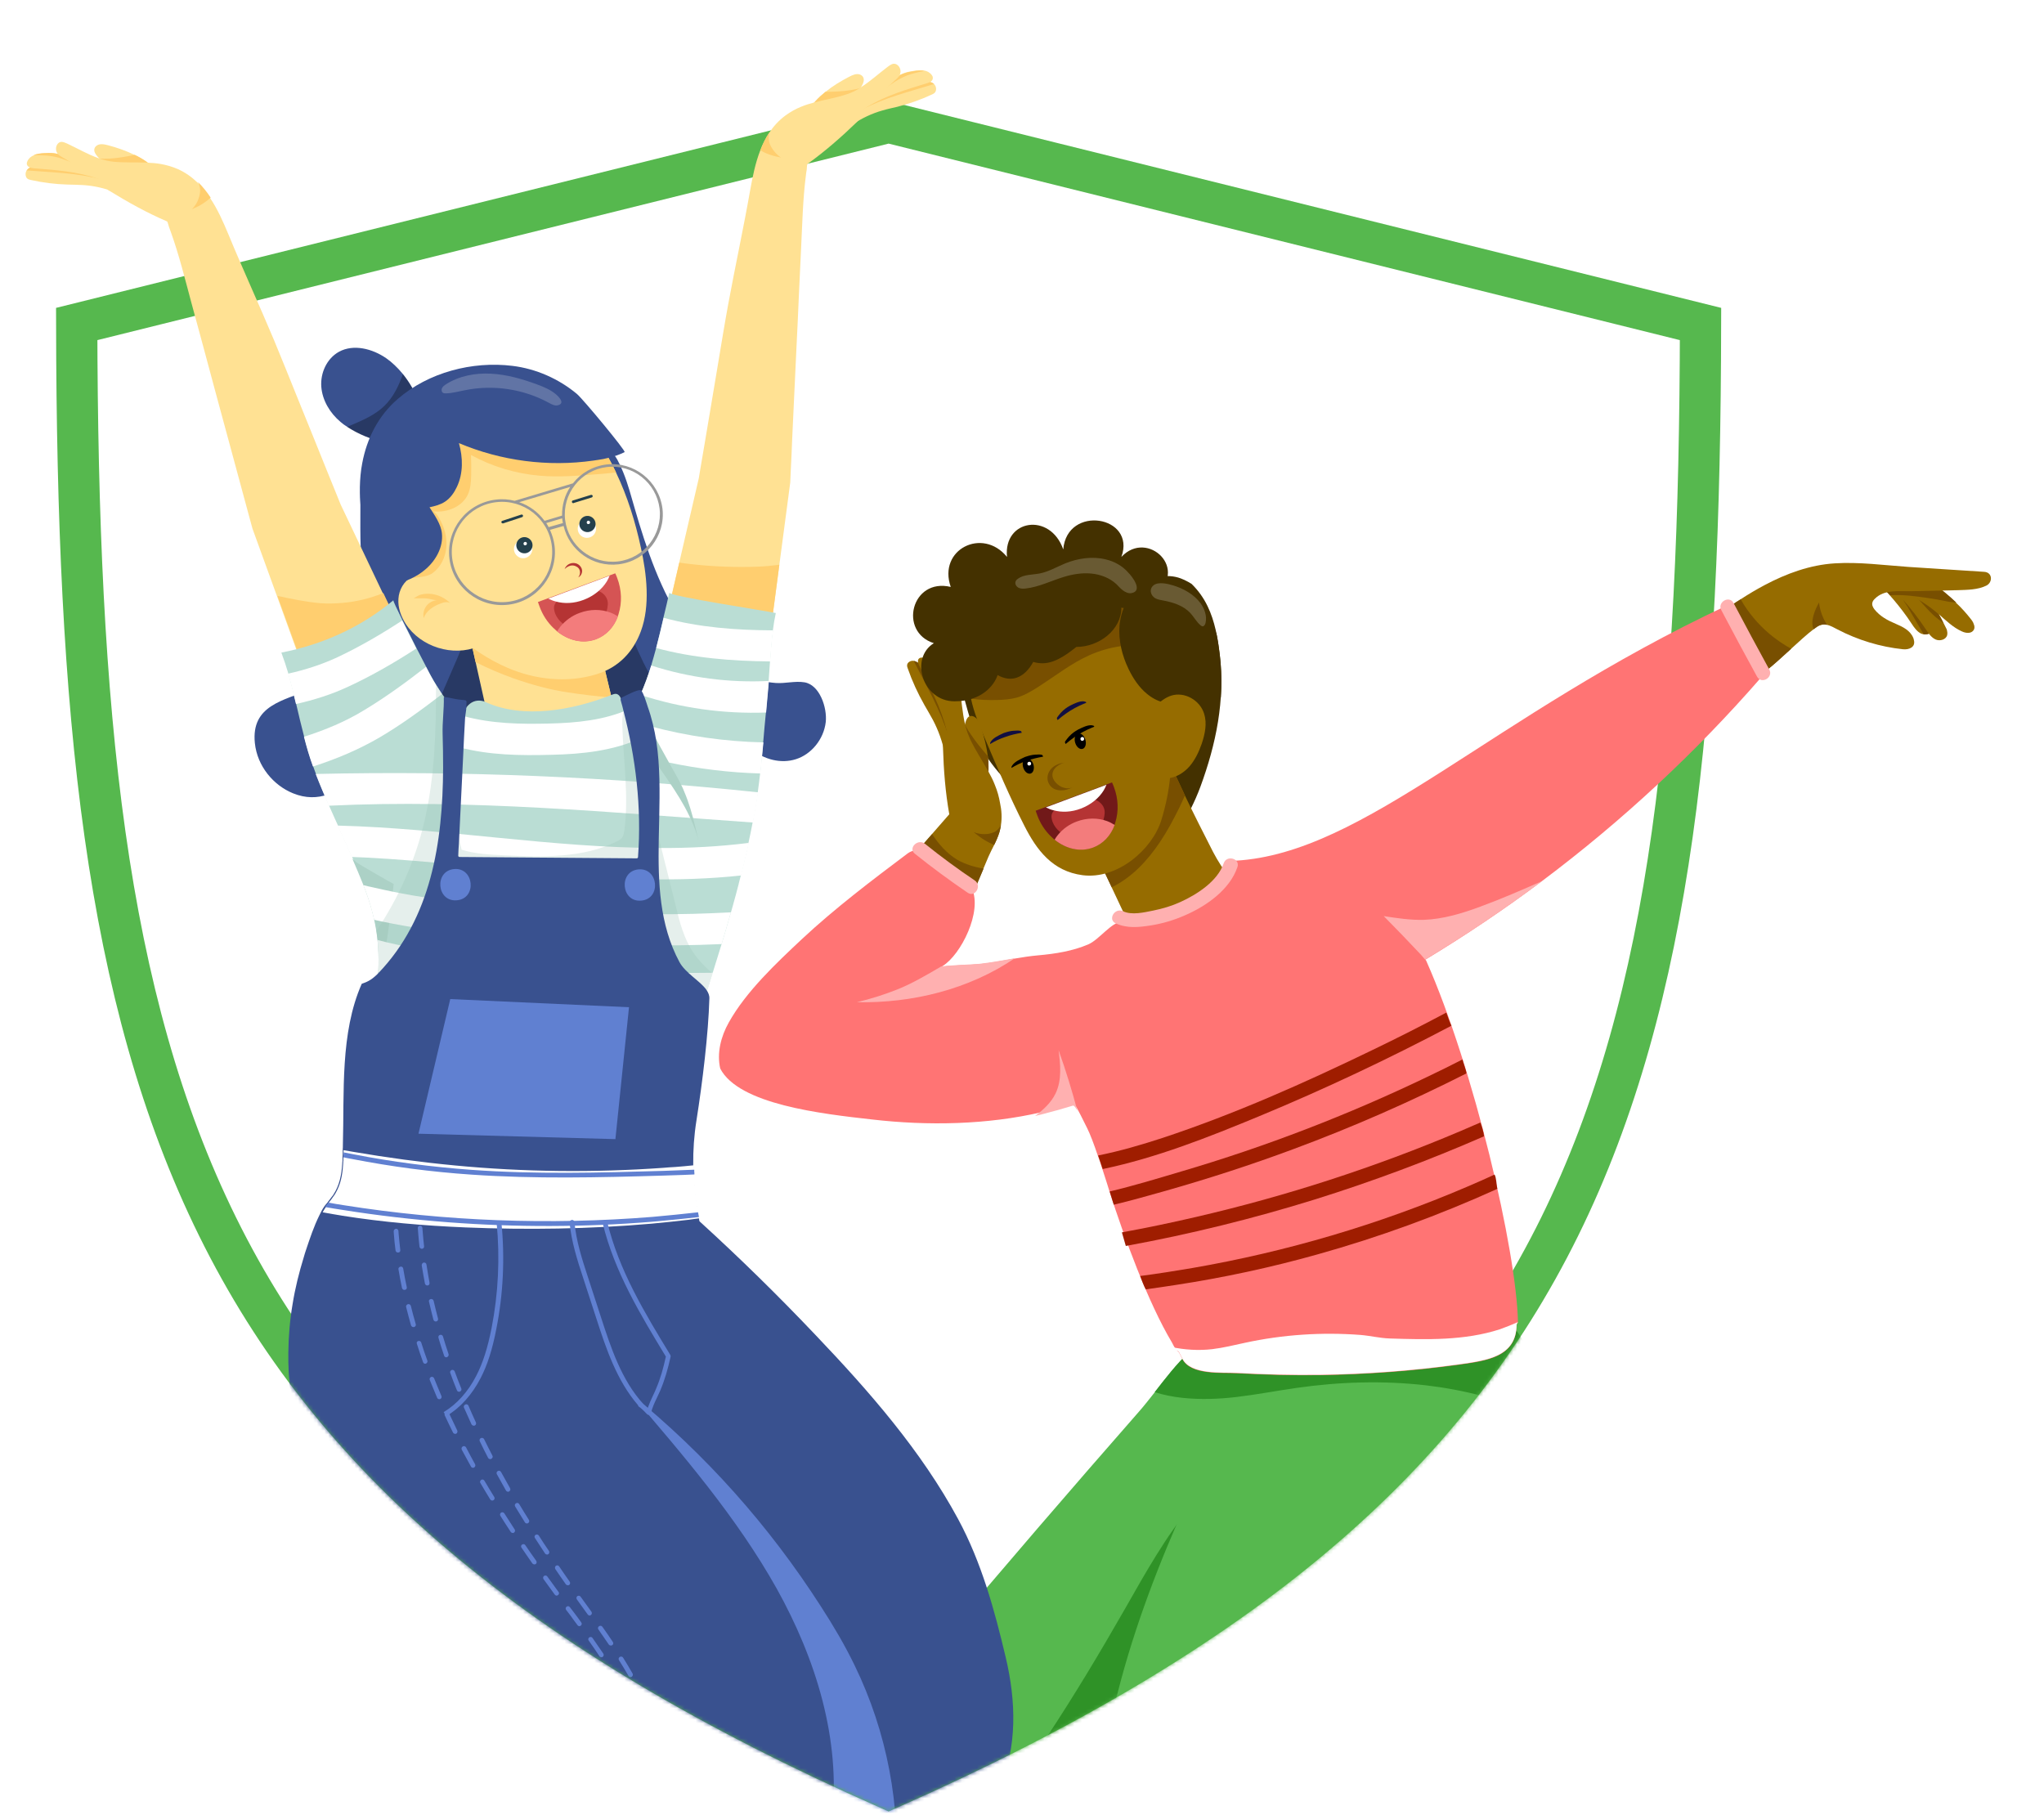 <svg width="545" height="484" viewBox="0 0 545 484" fill="none" xmlns="http://www.w3.org/2000/svg">
<g clip-path="url(#clip0)">
<path d="M58.028 327.108C27.851 265.939 20.645 189.444 20.454 86.393L236.937 32.626L453.42 86.393C453.228 189.444 446.023 265.939 415.846 327.108C385.64 388.336 332 434.967 236.937 477.008C141.873 434.967 88.234 388.336 58.028 327.108Z" fill="white" stroke="#56B84E" stroke-width="11"/>
<mask id="mask0" mask-type="alpha" maskUnits="userSpaceOnUse" x="0" y="-71" width="545" height="555">
<path d="M0 69.962L14.95 82.093C14.95 292.582 42.676 397.826 236.937 483.017C374.75 422.542 428.751 351.971 448.504 240.888C456.568 195.44 545 254.11 545 193V-69.642L0 -71V69.962Z" fill="#C4C4C4"/>
</mask>
<g mask="url(#mask0)">
<g filter="url(#filter0_d)">
<path d="M348.972 417.634C339.459 425.058 329.718 432.165 321.02 440.494C320.522 440.992 319.978 441.49 319.48 441.987C310.555 450.769 301.494 459.46 292.434 468.061C262.126 496.805 231.048 524.734 199.245 551.804C195.031 555.425 191.181 556.557 186.56 552.845C181.44 548.726 176.548 544.29 172.017 539.537C171.428 538.903 170.839 538.269 170.25 537.635C164.678 531.57 170.16 523.105 174.192 517.944C190.456 497.303 206.72 476.797 223.482 456.563C241.014 435.379 258.773 414.33 276.713 393.462C285.683 383.051 294.699 372.639 303.76 362.319C305.119 360.78 306.478 359.014 307.927 357.203C313.545 349.961 319.888 341.632 328.631 340.093C340.546 337.965 354.726 339.006 366.641 340.545C366.686 340.545 366.731 340.545 366.777 340.545C374.841 341.632 378.42 348.15 380.232 355.393C381.092 358.924 381.545 362.635 381.863 365.94C384.354 390.61 366.641 404.099 348.972 417.634Z" fill="#56B84E"/>
<path d="M343.083 363.903C333.433 388.709 326.049 414.375 320.975 440.494C320.476 440.992 319.933 441.489 319.434 441.987C280.655 479.966 240.561 516.632 199.199 551.804C194.986 555.425 191.135 556.557 186.514 552.845C181.395 548.725 176.502 544.289 171.972 539.536C173.965 538.903 176.411 538.495 178.812 538.043C197.84 534.512 216.55 519.167 230.685 506.673C239.293 499.068 247.266 490.739 254.696 482.003C272.183 461.407 286.589 438.366 299.999 414.918C305.436 405.367 310.827 395.68 317.849 387.215C325.188 378.343 334.158 371.1 343.083 363.903Z" fill="#2F9227"/>
<path d="M391.965 568.326C392.327 571.902 389.881 573.758 386.619 575.07C381.228 577.243 375.746 579.054 370.129 580.548C366.187 581.589 360.253 583.807 356.447 581.408C355.405 580.729 354.635 579.733 353.865 578.782C343.037 564.795 332.708 550.446 322.923 535.734C322.016 534.331 321.065 532.973 320.159 531.569C310.645 517.129 297.915 501.105 293.747 484.085C292.479 478.879 292.116 473.493 292.388 468.061C292.886 457.559 295.559 446.876 298.096 437.008C302.581 419.49 309.105 402.56 316.535 386.129C320.204 378.026 324.1 369.968 328.087 362.002C328.54 361.096 329.039 359.874 329.582 358.516C331.893 352.858 335.064 344.529 339.594 343.126C340.546 342.809 341.588 342.763 342.584 342.673C350.648 342.13 358.667 341.451 366.64 340.545C374.387 339.64 382.134 338.508 389.836 337.06C392.69 336.517 395.68 335.928 398.534 336.562C400.527 336.969 402.249 338.191 403.698 339.957C408.772 345.977 410.902 358.154 411.4 364.174C411.4 364.31 411.4 364.446 411.445 364.627C412.895 385.766 397.764 406.951 388.159 424.786C386.664 427.547 385.169 430.309 383.629 433.07C373.979 450.497 363.832 467.653 353.14 484.447C352.687 485.126 352.234 485.896 352.234 486.665C352.234 486.71 352.234 486.756 352.234 486.801C352.279 487.435 352.596 488.023 352.913 488.612C360.298 501.784 367.365 515.092 374.07 528.627C377.423 535.372 380.639 542.207 383.765 549.042C386.347 554.746 390.425 561.309 391.784 567.375C391.874 567.647 391.92 568.009 391.965 568.326Z" fill="#56B84E"/>
<path d="M411.4 364.129C410.675 363.767 409.905 363.45 409.18 363.133C399.984 359.059 390.243 356.57 380.231 355.393C368.815 354.08 357.127 354.442 345.756 356.072C340.364 356.841 334.973 357.882 329.582 358.516C327.226 358.788 324.871 358.969 322.47 359.014C317.803 359.105 312.593 358.742 307.882 357.203C313.499 349.961 319.842 341.632 328.586 340.093C340.5 337.965 354.68 339.006 366.595 340.545C374.342 339.64 382.089 338.508 389.79 337.06C392.645 336.517 395.635 335.928 398.489 336.562C400.482 336.969 402.204 338.191 403.653 339.957C408.818 345.932 410.902 358.109 411.4 364.129Z" fill="#2F9227"/>
<path d="M314.27 207.236C316.625 203.66 318.573 199.812 320.068 195.783C324.236 184.467 326.683 172.652 325.233 160.566C325.006 158.71 324.735 156.764 324.327 154.862C323.24 152.78 321.88 150.879 320.295 149.114C319.208 147.937 318.03 146.85 316.58 146.262C314.405 145.357 311.959 145.628 309.649 145.99C306.659 146.443 303.714 146.986 300.679 146.896C300.497 146.896 300.316 146.896 300.09 146.85C296.737 146.669 293.475 145.764 290.123 145.357C283.327 144.496 276.169 145.809 270.28 149.34C264.39 152.871 255.013 163.508 255.013 163.508C255.013 163.508 258.365 179.397 261.672 185.417C263.394 188.495 265.568 191.302 267.969 193.837C270.053 196.01 272.409 197.956 274.72 199.903C276.622 201.487 278.888 201.758 281.107 202.664C286.272 204.837 290.893 208.548 296.556 209.363C301.177 209.997 305.798 208.548 310.192 207.055C311.642 206.738 313.001 207.009 314.27 207.236Z" fill="#443100"/>
<path d="M327.997 220.137C322.56 225.614 315.719 229.598 308.29 231.68C305.934 232.314 303.941 232.902 301.675 233.807C299.909 230.096 298.187 226.384 296.42 222.627C295.016 219.639 293.611 216.651 292.207 213.709C294.336 209.771 296.058 205.923 297.915 201.849C301.54 193.882 305.164 185.87 307.384 177.451C309.739 184.558 312.729 191.393 315.946 198.137C318.347 203.162 320.884 208.141 323.421 213.121C324.735 215.61 326.185 217.919 327.997 220.137Z" fill="#966C00"/>
<path d="M315.946 198.092C315.493 199.178 314.949 200.265 314.451 201.351C312.911 204.475 311.28 207.553 309.332 210.45C306.07 215.339 301.811 220.001 296.42 222.581C295.016 219.594 293.611 216.606 292.207 213.664C294.336 209.725 296.058 205.878 297.915 201.804C301.54 193.837 305.164 185.825 307.384 177.405C309.739 184.467 312.729 191.347 315.946 198.092Z" fill="#784F00"/>
<path d="M311.506 180.529C313.047 188.451 312.005 197.051 309.649 204.701C307.157 212.668 297.825 220.544 288.673 219.368C280.609 218.326 276.396 212.623 273.134 206.195C269.284 198.635 265.976 190.85 262.669 183.064C261.174 179.578 259.679 176.002 258.909 172.336C258.637 170.887 258.456 169.393 258.456 167.9C258.456 159.39 262.624 151.785 269.102 146.896C273.905 143.275 280.02 141.057 286.635 141.057C289.761 141.057 292.751 141.555 295.56 142.415C302.944 144.768 309.015 149.974 312.231 156.628C313.907 160.069 314.814 163.871 314.814 167.854C314.859 172.426 313.636 176.727 311.506 180.529Z" fill="#966C00"/>
<path d="M312.276 156.583C311.868 157.172 311.37 157.76 310.691 158.077C309.694 158.575 308.471 158.349 307.383 158.213C301.675 157.489 295.831 158.349 290.576 160.657C285.593 162.875 281.289 166.316 276.668 169.258C274.901 170.39 273.089 171.431 271.095 172.019C269.374 172.472 267.607 172.608 265.84 172.653C263.575 172.698 261.265 172.653 258.999 172.291C258.728 170.842 258.546 169.348 258.546 167.855C258.546 159.345 262.714 151.74 269.193 146.851C270.597 146.398 272.001 145.991 273.451 145.629C278.389 144.407 283.373 143.547 288.447 142.958C290.848 142.687 293.249 142.46 295.65 142.37C302.989 144.723 309.014 149.884 312.276 156.583Z" fill="#784F00"/>
<path d="M515.417 153.641C515.417 153.731 515.417 153.777 515.372 153.822C515.281 154.275 514.964 154.591 514.601 154.818C514.556 154.863 514.466 154.908 514.42 154.908C514.375 154.908 514.375 154.954 514.33 154.954C513.922 155.135 513.424 155.18 512.925 155.135C512.699 155.089 512.427 155.044 512.246 154.954C511.113 154.41 510.343 153.279 509.663 152.238C508.214 150.019 506.583 147.892 504.861 145.855C504.091 144.95 503.276 144.044 502.415 143.139C502.052 142.732 500.784 141.736 499.923 140.785C499.289 140.106 498.881 139.472 499.108 139.156C499.47 138.612 501.373 138.567 502.007 138.431C503.004 138.25 504 138.114 504.997 138.024C505.224 137.979 505.495 137.979 505.722 138.069C505.767 138.069 505.767 138.069 505.813 138.114C506.084 138.205 506.311 138.431 506.492 138.658C506.719 138.929 506.945 139.201 507.172 139.472C507.217 139.563 507.308 139.608 507.353 139.699C508.893 141.6 510.298 143.592 511.611 145.629C511.702 145.764 511.793 145.9 511.883 146.081C513.016 147.937 514.058 149.838 514.964 151.785C515.054 151.921 515.1 152.102 515.19 152.238C515.326 152.735 515.462 153.188 515.417 153.641Z" fill="#966C00"/>
<path d="M514.601 154.817C514.556 154.863 514.465 154.908 514.42 154.908C514.375 154.908 514.375 154.953 514.33 154.953C513.922 155.134 513.423 155.179 512.925 155.134C512.744 154.817 512.517 154.455 512.336 154.138C511.068 152.011 509.844 149.883 508.576 147.71C508.304 147.212 507.172 145.99 507.489 145.357C507.942 144.406 509.482 145.311 509.89 145.809C510.162 146.081 510.388 146.443 510.569 146.805C512.155 149.385 513.65 152.011 514.601 154.817Z" fill="#784F00"/>
<path d="M519.177 155.361C518.86 156.583 517.184 157.036 516.051 156.492C515.372 156.175 514.828 155.632 514.33 154.999C514.013 154.591 513.741 154.184 513.469 153.776C511.566 150.925 509.482 148.209 507.172 145.674C506.855 145.357 506.583 145.04 506.266 144.723C505.632 144.044 502.415 141.6 502.959 140.74C503.004 140.694 503.004 140.649 503.095 140.604C503.638 140.196 505.314 140.106 505.858 140.015C506.356 139.925 506.9 139.834 507.398 139.789C507.489 139.789 507.625 139.744 507.715 139.744C507.897 139.699 508.078 139.699 508.259 139.699C508.44 139.653 508.667 139.653 508.848 139.653C509.12 139.608 509.392 139.608 509.664 139.699C509.935 139.789 510.162 140.015 510.343 140.242C511.159 141.192 511.883 142.143 512.654 143.094C513.378 144.044 514.058 144.995 514.692 145.991C515.553 147.258 516.323 148.571 517.048 149.883C517.456 150.653 517.909 151.423 518.271 152.237C518.452 152.645 518.634 153.007 518.86 153.414C518.951 153.55 518.996 153.731 519.087 153.867C519.177 154.32 519.313 154.817 519.177 155.361Z" fill="#966C00"/>
<path d="M518.181 152.147C517.184 151.423 516.232 150.698 515.372 149.883C513.152 147.801 511.34 145.266 508.984 143.32L509.346 143.501C509.346 143.41 509.346 143.365 509.346 143.275C509.482 143.003 509.799 142.912 510.071 142.867C510.887 142.731 511.747 142.867 512.563 143.048C513.288 143.999 513.967 144.949 514.602 145.945C515.462 147.213 516.232 148.525 516.957 149.838C517.365 150.562 517.773 151.377 518.181 152.147Z" fill="#784F00"/>
<path d="M526.108 154.184C525.429 154.999 524.07 154.818 523.118 154.365C520.763 153.324 518.905 151.468 516.957 149.793C516.776 149.657 516.64 149.521 516.459 149.386C515.009 148.163 513.469 147.077 511.838 146.081C511.566 145.9 511.294 145.764 511.068 145.629C509.573 144.769 508.032 143.999 506.447 143.365C505.586 143.003 504.635 142.641 503.91 142.053C503.411 141.6 503.14 141.102 503.049 140.559C502.822 139.291 503.728 138.114 505.495 138.703C506.084 138.884 506.628 139.246 507.172 139.472C507.353 139.563 507.489 139.608 507.67 139.653C507.851 139.699 507.987 139.744 508.168 139.789C508.168 139.744 508.168 139.653 508.168 139.608C508.259 139.02 508.848 138.612 509.437 138.522C510.116 138.431 510.75 138.658 511.339 138.929C512.653 139.563 513.831 140.423 515.009 141.283C517.274 142.958 519.494 144.768 521.533 146.715C522.937 148.028 524.206 149.431 525.383 150.925C525.565 151.151 525.746 151.377 525.882 151.604C526.063 151.875 526.199 152.147 526.29 152.464C526.561 153.052 526.516 153.731 526.108 154.184Z" fill="#966C00"/>
<path d="M502.46 143.093C502.958 143.636 503.457 144.18 503.955 144.723C507.172 144.497 510.524 144.949 513.695 145.402C515.643 145.673 517.591 146.036 519.494 146.443C520.219 146.534 520.899 146.579 521.623 146.669C519.585 144.723 517.365 142.957 515.1 141.237C513.922 140.377 512.744 139.517 511.43 138.884C510.841 138.612 510.162 138.34 509.527 138.476C508.938 138.567 508.35 139.019 508.259 139.563C508.078 139.563 507.896 139.608 507.715 139.608C507.534 139.562 507.353 139.472 507.217 139.427C506.99 139.155 506.764 138.884 506.537 138.612C506.356 138.386 506.13 138.159 505.858 138.069C505.813 138.069 505.813 138.069 505.767 138.023C504.906 138.205 504.091 138.431 503.276 138.702C502.143 139.019 500.92 139.427 500.24 140.377C500.15 140.513 500.059 140.649 500.014 140.785C500.784 141.735 502.052 142.731 502.46 143.093Z" fill="#784F00"/>
<path d="M529.642 142.143C527.377 143.275 524.568 143.275 522.077 143.365C517.999 143.456 513.877 143.546 509.799 143.637C506.447 143.727 502.46 143.048 499.878 145.674C499.606 145.945 499.334 146.262 499.244 146.67C499.062 147.303 499.38 147.937 499.787 148.48C501.282 150.336 503.276 151.423 505.45 152.328C507.353 153.143 509.346 154.093 510.162 156.13C510.252 156.311 510.252 156.447 510.298 156.628C510.841 158.575 508.984 159.299 507.398 159.118C501.328 158.484 495.393 156.674 490.002 153.867C489.05 153.369 488.099 152.826 487.148 152.6C486.287 152.418 485.426 152.509 484.52 153.097C484.248 153.279 483.931 153.505 483.569 153.776C481.892 155.044 479.718 157.036 477.589 158.982C475.097 161.245 472.605 163.554 471.02 164.731C467.758 167.175 468.301 166.044 464.813 168.171C462.548 169.529 460.69 168.352 459.195 166.179C456.93 162.875 455.571 157.307 455.073 155.089C454.937 154.41 454.801 153.776 454.846 153.097C454.892 152.826 454.982 152.554 455.073 152.328C455.616 151.287 456.84 150.698 457.791 150.065C459.15 149.114 460.509 148.163 461.914 147.213C462.638 146.715 463.363 146.262 464.088 145.81C466.172 144.452 468.301 143.184 470.521 142.007C476.32 138.929 482.617 136.62 489.232 136.213C495.71 135.806 502.37 136.711 508.848 137.164C515.598 137.616 522.303 138.024 529.053 138.476C531.319 138.612 531.364 141.283 529.642 142.143Z" fill="#966C00"/>
<path d="M477.589 158.982C475.097 161.245 472.605 163.554 471.02 164.731C467.758 167.175 468.301 166.044 464.813 168.171C462.548 169.529 460.69 168.352 459.195 166.179C458.018 163.871 456.976 161.426 456.251 158.937C455.617 156.764 455.163 154.546 455.118 152.328C455.662 151.287 456.885 150.698 457.836 150.065C459.195 149.114 460.555 148.163 461.959 147.213C462.684 146.715 463.409 146.262 464.134 145.81C464.405 146.308 464.677 146.76 464.994 147.258C467.078 150.517 469.751 153.46 472.832 155.859C474.327 156.99 475.912 158.077 477.589 158.982Z" fill="#784F00"/>
<path d="M487.148 152.599C486.287 152.418 485.426 152.509 484.52 153.097C484.248 153.278 483.931 153.505 483.569 153.776C482.617 151.603 483.931 148.571 485.018 146.669C485.245 148.797 486.015 150.834 487.148 152.599Z" fill="#784F00"/>
<path d="M263.167 194.652C263.122 194.923 263.032 195.24 262.76 195.376C262.352 195.602 261.854 195.286 261.537 194.923C259.181 192.253 258.909 188.36 257.187 185.327C256.78 183.335 256.78 181.208 257.278 179.216C257.323 178.99 257.369 178.763 257.459 178.537C257.64 177.903 257.958 177.179 258.592 176.953C259 176.817 259.498 176.953 259.86 177.179C260.857 177.767 261.265 178.944 261.627 180.031C262.397 182.52 263.077 185.101 263.394 187.681C263.666 189.989 263.666 192.343 263.167 194.652Z" fill="#966C00"/>
<path d="M263.167 194.652C263.122 194.924 263.032 195.241 262.76 195.376C262.352 195.603 261.854 195.286 261.537 194.924C259.181 192.253 258.909 188.36 257.187 185.327C256.78 183.336 256.78 181.208 257.278 179.216C257.731 180.122 258.275 181.027 258.864 181.842C260.223 183.879 261.808 185.78 263.439 187.681C263.666 189.99 263.666 192.344 263.167 194.652Z" fill="#784F00"/>
<path d="M255.013 186.187C255.013 187.138 254.877 188.767 253.653 188.903C252.34 189.039 252.068 187.636 251.887 186.73C251.252 183.698 250.21 180.755 248.761 177.994C248.036 176.636 247.266 175.368 246.496 174.01C244.729 170.887 243.234 167.673 242.056 164.278C241.92 163.961 241.829 163.599 241.875 163.282C241.965 162.603 242.781 162.151 243.46 162.196C243.551 162.196 243.596 162.196 243.641 162.241C244.276 162.377 244.819 162.739 245.318 163.147C245.68 163.463 245.997 163.78 246.314 164.097C247.945 165.817 249.168 167.945 250.256 170.027C252.838 175.052 255.103 180.484 255.013 186.187Z" fill="#966C00"/>
<path d="M252.929 182.34C250.754 175.324 247.039 168.941 243.732 162.423C243.687 162.332 243.642 162.287 243.642 162.196C244.276 162.332 244.819 162.694 245.318 163.102C245.68 163.418 245.997 163.735 246.315 164.052C246.632 164.55 246.903 165.003 247.221 165.501C247.719 166.316 248.217 167.085 248.625 167.945C249.169 168.986 249.576 170.073 250.029 171.159C251.434 174.871 252.793 178.402 252.929 182.34Z" fill="#784F00"/>
<path d="M256.236 185.599C256.236 185.961 256.236 186.323 256.009 186.64C255.511 187.409 254.061 187.274 253.2 186.957C253.155 184.92 252.883 182.928 252.43 180.936C250.98 174.871 247.945 169.122 245.136 163.554C244.774 162.875 244.502 161.924 245.136 161.517C245.318 161.381 245.589 161.336 245.816 161.336C246.722 161.336 247.537 161.743 248.217 162.332C248.942 162.966 249.576 163.826 250.12 164.64C250.663 165.455 251.207 166.27 251.615 167.13C252.566 169.122 252.793 171.385 253.336 173.513C253.382 173.603 253.382 173.739 253.427 173.829C254.378 177.813 256.236 181.57 256.236 185.599Z" fill="#966C00"/>
<path d="M253.336 178.265C252.883 176.183 252.476 174.056 252.023 171.973C251.796 170.887 251.57 169.846 251.253 168.805C250.799 167.402 250.211 166.044 249.486 164.731C249.123 164.052 248.716 163.418 248.353 162.784C248.262 162.649 248.217 162.513 248.172 162.377C248.897 163.011 249.531 163.871 250.075 164.686C250.618 165.5 251.162 166.315 251.57 167.175C252.521 169.167 252.748 171.43 253.291 173.558C253.336 173.648 253.336 173.784 253.382 173.875C253.246 175.323 253.155 176.817 253.336 178.265Z" fill="#784F00"/>
<path d="M266.882 206.014C266.792 206.648 266.656 207.281 266.475 207.915C266.112 209.092 265.614 210.224 265.07 211.31C264.572 212.306 264.028 213.347 263.575 214.388C263.122 215.474 262.669 216.516 262.216 217.602C261.219 219.911 260.268 222.264 259.271 224.573C258.456 226.474 257.595 228.466 255.964 229.824C254.605 230.956 252.43 231.137 251.57 229.281C247.538 226.882 243.868 223.939 240.652 220.59C239.927 219.82 239.927 218.643 240.652 217.919C241.376 217.195 242.101 216.425 242.826 215.701C242.781 215.248 242.917 214.75 243.324 214.298C245.046 212.351 246.768 210.359 248.489 208.413C250.029 206.648 251.57 204.882 253.11 203.117C252.068 197.232 251.615 191.347 251.434 185.372C251.434 185.282 251.434 185.191 251.434 185.101C251.434 184.512 251.524 183.833 252.023 183.516C252.204 183.381 252.43 183.335 252.521 183.154C252.657 182.973 252.657 182.747 252.612 182.521C252.612 182.294 252.566 182.068 252.566 181.842C252.566 181.706 252.566 181.57 252.521 181.434C252.476 180.484 252.43 179.533 252.385 178.628C252.295 177.134 252.204 175.685 252.159 174.192C252.113 173.558 252.068 172.969 252.068 172.336C252.023 171.476 251.977 170.661 251.932 169.801C251.887 169.348 251.887 168.895 252.023 168.443V168.397C252.521 166.813 254.877 166.768 255.556 168.216C255.783 168.669 255.874 169.167 255.919 169.665C256.372 172.743 256.598 175.957 257.278 178.99C257.369 179.261 257.414 179.578 257.504 179.85C257.776 180.936 258.184 181.977 258.637 183.018C260.041 186.006 261.899 188.767 263.484 191.619C264.164 192.841 264.798 194.063 265.297 195.376C265.931 196.915 266.384 198.545 266.656 200.174C267.063 201.985 267.199 204.067 266.882 206.014Z" fill="#966C00"/>
<path d="M262.261 217.602C261.265 219.911 260.313 222.265 259.317 224.573C258.501 226.474 257.64 228.466 256.01 229.824C254.65 230.956 252.476 231.137 251.615 229.281C247.583 226.882 243.914 223.939 240.697 220.59C239.972 219.82 239.972 218.643 240.697 217.919C241.422 217.195 242.147 216.425 242.872 215.701C242.826 215.248 242.962 214.75 243.37 214.298C245.091 212.351 246.813 210.36 248.534 208.413C250.301 211.129 252.521 213.619 255.239 215.248C257.414 216.471 259.77 217.195 262.261 217.602Z" fill="#784F00"/>
<path d="M266.882 206.014C266.792 206.647 266.656 207.281 266.474 207.915C266.112 209.092 265.614 210.223 265.07 211.31C264.209 210.948 263.394 210.495 262.578 210.042C261.491 209.363 260.54 208.639 259.588 207.87C260.857 208.368 262.261 208.549 263.62 208.322C264.119 208.232 264.617 208.096 265.115 207.87C265.886 207.507 266.474 206.783 266.882 206.014Z" fill="#784F00"/>
<path d="M469.661 166.542C452.173 186.64 432.512 204.928 411.129 220.952C401.162 228.421 390.787 235.392 380.096 241.865C380.096 241.865 380.186 242.001 380.322 242.272C393 270.926 404.378 319.5 404.741 338.599C404.514 338.916 404.378 339.188 404.378 339.324C404.288 347.834 396.586 348.83 388.839 349.916C376.653 351.591 364.33 352.496 352.008 352.677C344.623 352.768 337.239 352.587 329.854 352.179C325.822 351.953 317.486 352.768 315.267 348.377C314.949 347.743 314.632 347.109 314.315 346.521C313.59 346.159 313 345 312.5 344C306.113 333.355 299.685 315.727 295.877 303.835C295.242 301.798 294.608 299.761 293.974 297.86C293.566 296.592 293.159 295.37 292.751 294.238C291.664 291.024 290.667 288.399 289.897 286.86C289.398 285.864 286.772 280.455 286.5 280.5C283.872 281.315 282.628 281.321 280 282C279.275 282.181 278.505 282.362 277.78 282.543C263.238 285.938 247.36 286.22 232.5 284.5C219.029 282.988 197 280.5 192.041 270.926C191.09 266.807 192.223 262.371 194.307 258.659C198.927 250.375 206.946 242.861 213.787 236.433C222.666 228.149 232.361 220.816 242.056 213.528C242.736 213.03 243.551 212.759 244.367 212.714C247.719 215.022 250.755 217.738 254.198 219.956C255.783 220.997 257.459 221.993 259.136 222.898C261.99 229.055 256.236 240.552 251.343 243.585C251.253 243.63 251.162 243.676 251.117 243.721C250.981 243.812 250.89 243.857 250.755 243.902C250.8 243.902 250.8 243.902 250.845 243.857C252.204 243.449 258.954 243.314 261.174 243.087C264.346 242.77 267.471 242.137 270.597 241.593C272.681 241.231 274.765 240.914 276.849 240.733C281.38 240.326 286.046 239.602 290.214 237.791C293.113 236.524 296.239 231.952 299.229 231.68C304.802 231.137 310.329 229.869 315.357 227.425C320.386 224.981 324.871 221.314 327.906 216.606C328.405 216.516 328.903 216.425 329.401 216.38C329.854 215.746 328.676 215.862 329.401 215.5C364 213.528 397.5 177 460.192 147.575C462.14 151.785 464.088 156.04 466.127 160.205C466.308 160.521 469.57 166.542 469.661 166.542Z" fill="#FF7474"/>
<path d="M383.629 432.979C373.979 450.407 363.831 467.563 353.14 484.357C352.687 485.036 352.234 485.805 352.234 486.575C345.665 484.764 339.051 483.361 332.3 482.32C341.497 477.929 348.927 470.596 356.039 463.308C365.553 453.576 375.021 443.572 383.629 432.979Z" fill="#F83939" fill-opacity="0.1"/>
<path d="M404.741 338.508C404.514 338.825 404.378 339.097 404.378 339.233C404.288 347.743 396.586 348.739 388.839 349.825C376.653 351.5 364.33 352.405 352.007 352.586C344.623 352.677 337.239 352.496 329.854 352.088C325.822 351.862 317.486 352.677 315.266 348.286C314.949 347.652 314.632 347.018 314.315 346.43C313.59 346.068 312.911 345.66 312.276 345.162C315.855 345.932 319.57 346.158 323.195 345.751C326.185 345.389 329.084 344.665 332.029 344.031C342.086 341.858 352.46 341.179 362.699 341.949C365.463 342.175 367.818 342.809 370.582 342.899C380.458 343.216 390.515 343.488 399.893 340.455C401.524 339.866 403.155 339.233 404.741 338.508Z" fill="white"/>
<path d="M270.598 241.503C258.411 249.787 243.28 253.544 228.465 253.227C232.135 252.367 235.714 251.235 239.248 249.832C243.234 248.248 247.04 245.984 250.845 243.766C252.204 243.359 258.955 243.223 261.174 242.997C264.3 242.635 267.472 242.046 270.598 241.503Z" fill="#FFB0B0"/>
<path d="M287.281 282.251C286.782 281.255 286.374 280.757 286.103 280.802C283.475 281.617 280.847 282.341 278.22 283.02C277.495 283.201 276.725 283.382 276 283.563C278.22 281.888 280.304 279.987 281.482 277.498C283.158 273.967 282.75 269.848 282.252 266C284.155 271.341 285.831 276.773 287.281 282.251Z" fill="#FFB0B0"/>
<path d="M380.096 241.819C380.096 241.819 380.186 241.955 380.322 242.227C379.688 241.593 379.099 240.778 378.465 240.145C375.339 236.795 372.168 233.536 368.951 230.277C372.485 230.82 376.064 231.363 379.597 231.272C384.807 231.091 389.836 229.552 394.729 227.742C400.256 225.705 405.692 223.351 411.129 220.952C401.162 228.421 390.787 235.392 380.096 241.819Z" fill="#FFB0B0"/>
<path d="M326.275 216.198C324.644 220.997 319.117 224.527 314.723 226.519C312.458 227.56 310.011 228.285 307.565 228.782C305.073 229.28 301.766 230.095 299.41 228.964C297.19 227.968 295.288 231.227 297.508 232.223C300.498 233.581 303.624 233.264 306.795 232.766C310.011 232.268 313.137 231.317 316.082 230.005C321.7 227.56 327.906 223.215 329.945 217.194C330.715 214.886 327.045 213.89 326.275 216.198Z" fill="#FFB0B0"/>
<path d="M259.906 220.77C255.33 217.692 250.89 214.433 246.632 210.993C244.729 209.499 242.011 212.17 243.959 213.664C248.489 217.285 253.201 220.77 258.003 224.03C259.996 225.433 261.899 222.128 259.906 220.77Z" fill="#FFB0B0"/>
<path d="M471.744 164.505C468.528 158.62 465.356 152.735 462.23 146.805C461.098 144.633 457.791 146.579 458.969 148.707C462.095 154.636 465.266 160.566 468.482 166.406C469.66 168.579 472.922 166.632 471.744 164.505Z" fill="#FFB0B0"/>
<path d="M387 259.5C370.227 268.351 353.163 276.415 335.608 283.691C322.153 289.259 308.335 294.736 294.019 297.723C293.611 296.456 293.204 295.234 292.796 294.102C298.64 292.925 304.394 291.25 310.057 289.394C329.175 283.057 347.794 274.773 365.916 265.992C372.55 262.801 379.147 259.459 385.637 256C386 257 386.5 258.5 387 259.5Z" fill="#9F1D00"/>
<path d="M391 272.217C375.983 279.819 360.562 286.59 344.804 292.427C333.614 296.592 322.288 300.258 310.827 303.518C306.251 304.785 301.63 306.143 296.964 307.229C296.601 306.053 296.239 304.83 295.876 303.699C302.355 302.16 308.743 300.213 314.994 298.357C337.465 291.748 359.437 283.284 380.549 273.144C383.717 271.641 386.839 270.093 389.949 268.5C390 269 391 271.5 391 272.217Z" fill="#9F1D00"/>
<path d="M395.667 289C381.007 295.407 365.992 301.001 350.739 305.781C334.158 310.941 317.26 315.105 300.18 318.229C299.863 317.052 299.501 315.83 299.138 314.607C305.752 313.385 312.367 312.027 318.936 310.488C342.992 304.92 366.595 297.27 389.337 287.629C391.133 286.866 392.928 286.094 394.719 285.308C395 286 395.667 288 395.667 289Z" fill="#9F1D00"/>
<path d="M399.242 303C383.723 310.043 367.664 315.903 351.237 320.492C338.824 323.978 326.185 326.694 313.409 328.64C310.781 329.042 308.152 329.443 305.5 329.797C304.867 328.64 304.5 327.5 304 326.238C308.668 325.634 313.3 324.893 317.894 324.114C343.037 319.768 367.728 312.48 391.195 302.431C393.636 301.392 396.076 300.309 398.5 299.197C399 300 399 302 399.242 303Z" fill="#9F1D00"/>
<path d="M316.309 172.426C318.347 171.611 322.606 171.747 325.505 172.019C325.777 168.262 325.686 164.414 325.233 160.612C324.735 156.266 323.92 151.604 321.971 147.62C320.884 145.357 319.434 143.365 317.713 141.69C316.807 141.102 315.855 140.649 314.859 140.242C311.144 138.838 306.704 139.834 303.669 142.414C302.174 143.637 300.996 145.221 300.135 146.941C299.229 148.797 298.686 150.789 298.504 152.826C298.187 156.809 299.184 160.793 300.905 164.369C302.129 166.904 303.714 169.303 305.889 171.068C309.332 173.829 312.412 174.01 316.309 172.426Z" fill="#443100"/>
<path d="M249 157.5C242.5 161.5 246 173 254.5 173C261.5 173 265 169 266 166C269.5 168 273 167 275.5 162.5C279 163.5 282 162.5 287 158.5C293 158.5 299 154 299 148C299.5 148.333 301.9 148.2 307.5 145C317.5 138 306 127 299 134.5C303 123.5 284.5 120.5 283.5 132.5C280 122.499 267.5 124.5 268.5 134.5C262 126.5 250 132.5 253.5 142.5C243 140 239.5 154.5 249 157.5Z" fill="#443100"/>
<path d="M312.322 171.475C315.81 170.389 319.933 172.652 321.065 176.319C321.881 178.899 321.292 181.706 320.431 184.286C319.661 186.504 318.619 188.677 317.124 190.397C315.584 192.117 313.5 193.384 311.28 193.52C310.691 193.565 310.057 193.52 309.513 193.294C308.426 192.841 307.656 191.755 307.112 190.623C305.662 187.545 304.847 182.566 305.436 179.125C305.979 175.911 309.422 172.381 312.322 171.475Z" fill="#966C00"/>
<path opacity="0.2" d="M294.88 135.172C291.301 134.267 287.45 134.855 284.052 136.213C281.742 137.164 279.567 138.477 277.121 138.929C275.173 139.291 273.043 139.156 271.458 140.287C271.141 140.513 270.869 140.74 270.778 141.102C270.552 141.736 271.005 142.415 271.594 142.732C272.183 143.003 272.907 143.003 273.542 142.913C277.03 142.505 280.247 140.876 283.644 139.834C286 139.11 288.492 138.703 290.938 138.929C293.385 139.156 295.831 140.061 297.643 141.736C298.232 142.324 298.776 142.958 299.455 143.456C300.135 143.954 300.95 144.316 301.766 144.135C304.801 143.501 301.902 139.744 300.814 138.658C299.274 136.892 297.145 135.715 294.88 135.172Z" fill="white"/>
<path opacity="0.2" d="M308.153 145.583C308.788 145.9 309.513 145.99 310.192 146.126C312.82 146.624 315.538 147.484 317.395 149.476C318.347 150.517 319.026 151.83 320.114 152.735C320.249 152.871 320.431 152.961 320.612 153.007C321.02 153.052 321.337 152.554 321.427 152.147C321.88 150.336 321.201 148.39 320.114 146.851C318.347 144.497 315.629 142.958 312.82 142.098C311.461 141.69 308.969 141.056 307.655 142.007C306.251 143.048 306.794 144.904 308.153 145.583Z" fill="white"/>
<path d="M286.192 195.791C284.247 196.987 281.056 197.386 279.709 195.044C278.911 193.649 279.31 191.954 280.407 190.858C281.305 189.961 282.552 189.513 283.799 189.363C281.953 189.812 279.959 191.506 280.806 193.599C281.604 195.492 284.297 196.937 286.192 195.791Z" fill="#784F00"/>
<path d="M272.428 181.391C270.932 181.64 269.486 181.988 268.089 182.487C267.74 182.636 267.341 182.736 266.992 182.885C266.244 183.184 265.496 183.533 264.798 183.932C264.748 183.982 264.648 184.031 264.549 184.081C264.399 184.181 264.199 184.281 264.1 184.33C264 184.38 264 184.38 264 184.38C264 184.38 264 184.33 264 184.231C264 184.081 264.05 183.932 264.199 183.732C264.848 182.736 266.294 182.088 267.341 181.59C267.541 181.49 267.74 181.391 267.989 181.341C268.738 181.092 269.535 180.892 270.333 180.842H270.483C270.982 180.793 271.78 180.743 272.228 180.942C272.278 180.942 272.428 181.241 272.428 181.391Z" fill="#110F42"/>
<path d="M278.113 187.768C276.617 188.018 275.171 188.366 273.774 188.865C273.425 189.014 273.026 189.114 272.677 189.263C271.929 189.562 271.181 189.911 270.483 190.31C270.433 190.36 270.333 190.409 270.234 190.459C270.084 190.559 269.885 190.659 269.785 190.708C269.685 190.758 269.685 190.758 269.685 190.758C269.685 190.758 269.685 190.708 269.685 190.609C269.685 190.459 269.735 190.31 269.885 190.11C270.533 189.114 271.979 188.466 273.026 187.968C273.226 187.868 273.425 187.768 273.675 187.719C274.423 187.469 275.221 187.27 276.018 187.22H276.168C276.667 187.171 277.465 187.121 277.913 187.32C277.963 187.37 278.113 187.619 278.113 187.768Z" fill="black"/>
<path d="M289.633 173.368C289.533 173.468 289.234 173.568 289.084 173.617C288.984 173.667 288.934 173.667 288.835 173.717C288.137 174.016 287.389 174.365 286.64 174.763C284.995 175.66 283.449 176.757 282.003 178.002C281.903 177.903 281.803 177.604 281.803 177.504C281.853 177.354 281.903 177.205 282.053 177.056C282.302 176.707 282.601 176.358 282.85 176.059L282.95 175.959C283.648 175.212 284.446 174.614 285.394 174.116C286.441 173.617 287.837 172.87 289.034 173.019C289.234 173.069 289.433 173.119 289.533 173.169C289.633 173.269 289.633 173.318 289.633 173.368Z" fill="#110F42"/>
<path d="M291.777 179.746C291.677 179.846 291.378 179.945 291.228 179.995C291.128 180.045 291.079 180.045 290.979 180.095C290.281 180.394 289.533 180.743 288.785 181.141C287.139 182.038 285.593 183.134 284.147 184.38C284.047 184.28 283.947 183.982 283.947 183.882C283.997 183.732 284.047 183.583 284.197 183.433C284.446 183.085 284.745 182.736 284.995 182.437L285.094 182.337C285.792 181.59 286.59 180.992 287.538 180.494C288.585 179.995 289.981 179.248 291.178 179.397C291.378 179.447 291.577 179.497 291.677 179.547C291.727 179.646 291.777 179.746 291.777 179.746Z" fill="black"/>
<path d="M275.52 189.762C275.869 190.858 275.57 192.004 274.822 192.253C274.074 192.502 273.176 191.805 272.827 190.659C272.478 189.562 272.777 188.416 273.525 188.167C274.223 187.918 275.121 188.665 275.52 189.762Z" fill="black"/>
<path d="M289.383 183.185C289.732 184.281 289.433 185.427 288.685 185.676C287.937 185.925 287.04 185.228 286.691 184.081C286.341 182.985 286.641 181.839 287.389 181.59C288.137 181.341 289.034 182.088 289.383 183.185Z" fill="black"/>
<path d="M288.524 182.515C287.876 182.615 287.976 183.612 288.624 183.512C289.272 183.462 289.172 182.466 288.524 182.515Z" fill="white"/>
<path d="M274.376 189.125C273.727 189.225 273.827 190.221 274.475 190.122C275.174 190.022 275.024 189.026 274.376 189.125Z" fill="white"/>
<path d="M276.586 203.428C277.391 205.618 278.643 207.495 280.164 208.97C280.477 209.283 280.835 209.596 281.149 209.864C284.19 212.323 287.948 213.217 291.393 211.965C294.122 210.937 296.135 208.747 297.164 205.931C297.253 205.707 297.343 205.484 297.387 205.26C298.282 202.4 298.237 199.047 296.985 195.784C296.851 195.382 296.672 195.024 296.493 194.622L276.138 202.176C276.317 202.668 276.451 203.025 276.586 203.428Z" fill="#711919"/>
<path d="M294.256 204.456C294.524 203.473 294.703 202.4 294.346 201.461C293.898 200.21 292.646 199.316 291.348 199.047C290.051 198.779 288.664 199.047 287.412 199.494C286.159 199.941 284.951 200.522 283.654 200.925C283.072 201.104 282.446 201.282 281.909 201.551C281.328 201.819 280.836 202.221 280.567 202.802C280.209 203.517 280.388 204.411 280.657 205.171C281.462 207.227 283.385 208.747 285.533 209.283C287.188 209.686 288.888 209.462 290.498 208.881C291.617 208.479 292.467 208.166 293.138 207.138C293.675 206.244 294.032 205.35 294.256 204.456Z" fill="#B53434"/>
<path d="M281.194 209.909C284.236 212.367 287.994 213.261 291.438 212.01C294.167 210.981 296.18 208.791 297.209 205.975C296.583 205.573 295.912 205.215 295.196 204.947C292.78 204.053 289.917 204.008 287.144 205.037C285.041 205.796 283.341 207.093 282.089 208.612C281.731 209.015 281.462 209.462 281.194 209.909Z" fill="#F37C7C"/>
<path d="M278.867 201.282C279.493 201.595 280.12 201.863 280.836 202.042C283.072 202.668 285.667 202.579 288.217 201.595C290.901 200.567 293.048 198.779 294.301 196.723C294.569 196.231 294.838 195.74 295.017 195.248L278.867 201.282Z" fill="white"/>
</g>
<g filter="url(#filter1_d)">
<path d="M67.955 184.137C68.59 190.294 72.893 195.409 78.148 197.536C84.853 200.252 90.471 197.31 95.5 192.512C88.07 199.619 92.419 210.347 100.121 214.873C103.201 216.684 109.181 217.997 113.576 216.684C116.475 215.824 118.65 213.877 118.831 210.166C118.604 213.877 119.103 217.77 120.96 220.939C126.668 230.581 139.036 227.503 145.333 220.758C147.055 218.902 148.459 216.639 149.003 214.059C148.55 216.186 152.718 220.079 154.122 221.03C156.342 222.523 158.97 223.112 161.552 222.976C166.943 222.704 172.153 219.943 175.777 215.552C177.816 213.063 182.392 204.869 180.126 201.158C182.392 204.869 185.699 209.215 190.093 209.079C190.999 209.034 191.86 208.898 192.676 208.672C199.743 206.544 201.827 196.631 201.691 189.207C201.646 188.121 201.102 186.537 200.332 185.767C203.73 188.528 208.215 189.705 212.201 188.438C216.279 187.17 219.631 183.187 220.175 178.524C220.582 174.677 218.544 168.566 214.466 167.932C211.975 167.525 209.392 168.294 206.855 168.113C203.956 167.887 201.102 167.253 198.384 166.167C191.905 163.632 186.831 158.969 182.754 153.22C176.276 144.077 172.289 132.126 169.254 121.625C168.302 118.365 167.442 115.061 166.173 111.938C165.72 110.806 165.222 109.719 164.633 108.633C160.737 101.617 150.86 101.119 143.521 100.078C134.642 98.81 125.581 98.72 116.883 100.802C113.123 101.707 109.453 103.02 106.01 104.785C102.25 106.687 102.567 103.292 99.441 106.234C99.305 106.37 99.305 106.822 99.215 107.003C99.124 107.185 98.988 107.32 98.807 107.456C98.444 107.773 98.082 107.999 97.81 108.407C97.221 109.222 96.995 110.308 96.814 111.304C96.179 114.744 96.043 118.23 96.089 121.715C96.089 125.201 96.043 128.686 96.179 132.172C96.315 136.336 96.179 140.501 95.726 144.575C94.594 154.397 91.694 165.714 82.815 169.788C75.702 172.821 66.913 173.998 67.955 184.137Z" fill="#39518F"/>
<path d="M113.531 216.729C116.43 215.869 118.605 213.923 118.786 210.211C118.559 213.923 119.058 217.816 120.915 220.984C126.623 230.626 138.991 227.548 145.288 220.803C147.01 218.947 148.414 216.684 148.958 214.104C148.505 216.231 152.673 220.124 154.077 221.075C156.297 222.569 158.925 223.157 161.507 223.021C166.898 222.75 172.108 219.988 175.732 215.598C177.771 213.108 182.347 204.915 180.081 201.203C182.347 204.915 185.654 209.26 190.048 209.125C190.954 209.079 191.815 208.943 192.63 208.717C192.766 207.857 192.857 206.952 192.902 206.046C193.31 196.088 187.149 187.442 181.667 179.475C176.729 172.323 172.108 164.764 168.801 156.48C166.264 150.188 165.72 139.097 160.193 135.205C157.656 133.439 154.711 132.805 151.857 131.991C149.139 131.221 146.421 130.225 143.657 130.316C138.674 130.497 134.325 134.254 131.425 138.871C128.571 143.443 126.895 148.875 124.947 154.081C121.051 164.447 115.796 174.179 112.76 184.952C109.861 195.183 109.182 206.997 113.531 216.729Z" fill="black" fill-opacity="0.3"/>
<path d="M215.327 15.701C215.146 15.973 215.01 16.244 215.056 16.561C215.146 17.059 215.645 17.195 216.098 17.195C219.269 17.195 222.123 14.66 225.294 13.891C226.925 12.804 228.375 11.265 229.462 9.454C229.598 9.273 229.689 9.047 229.825 8.821C230.187 8.187 230.459 7.463 230.232 6.784C230.096 6.331 229.734 6.059 229.326 5.878C228.33 5.516 227.288 6.014 226.336 6.512C224.162 7.644 221.987 8.957 220.039 10.541C218.227 11.989 216.641 13.664 215.327 15.701Z" fill="#FFE193"/>
<path d="M215.327 15.701C215.146 15.973 215.01 16.244 215.056 16.561C215.146 17.059 215.645 17.195 216.098 17.195C219.269 17.195 222.123 14.66 225.294 13.891C226.925 12.804 228.375 11.265 229.462 9.455C228.556 9.726 227.65 9.907 226.744 10.043C224.524 10.405 222.304 10.45 220.084 10.496C218.227 11.989 216.641 13.664 215.327 15.701Z" fill="#FFCE6F"/>
<path d="M225.928 16.245C225.294 16.924 224.252 18.191 224.841 19.277C225.475 20.409 226.608 19.685 227.378 19.142C229.825 17.512 232.497 16.245 235.216 15.475C236.575 15.068 237.889 14.796 239.248 14.479C242.419 13.665 245.545 12.578 248.535 11.175C248.807 11.039 249.124 10.903 249.35 10.586C249.758 9.998 249.622 9.047 249.169 8.549C249.124 8.504 249.078 8.459 249.033 8.414C248.58 8.006 247.991 7.825 247.448 7.735C247.04 7.644 246.632 7.599 246.224 7.599C244.095 7.508 241.921 8.051 239.837 8.64C234.853 10.134 229.779 12.171 225.928 16.245Z" fill="#FFE193"/>
<path d="M229.779 15.249C235.895 12.035 242.464 10.45 248.897 8.459C248.943 8.459 249.033 8.413 249.079 8.413C248.626 8.006 248.037 7.825 247.493 7.734C247.085 7.644 246.677 7.599 246.27 7.599C245.771 7.689 245.273 7.825 244.775 7.915C243.914 8.097 243.098 8.278 242.238 8.504C241.196 8.821 240.199 9.228 239.202 9.681C235.805 11.129 232.543 12.533 229.779 15.249Z" fill="#FFCE6F"/>
<path d="M225.612 14.841C225.34 15.113 225.113 15.385 225.023 15.747C224.751 16.697 225.702 17.738 226.427 18.236C227.831 16.833 229.417 15.611 231.048 14.615C236.077 11.492 241.83 9.817 247.312 8.142C247.991 7.961 248.807 7.508 248.716 6.693C248.716 6.422 248.58 6.196 248.444 6.014C247.901 5.29 247.176 4.928 246.361 4.792C245.5 4.656 244.548 4.747 243.688 4.883C242.827 5.019 241.966 5.154 241.105 5.471C239.157 6.15 237.481 7.508 235.669 8.64C235.578 8.685 235.488 8.73 235.397 8.821C232.09 10.813 228.42 12.035 225.612 14.841Z" fill="#FFE193"/>
<path d="M232.361 11.99C234.083 10.858 235.759 9.727 237.481 8.55C238.341 7.961 239.202 7.373 240.108 6.92C241.331 6.286 242.645 5.788 243.959 5.472C244.639 5.29 245.318 5.155 245.998 5.019C246.134 4.974 246.269 4.928 246.36 4.883C245.499 4.747 244.548 4.838 243.687 4.974C242.826 5.109 241.966 5.245 241.105 5.562C239.157 6.241 237.481 7.599 235.668 8.731C235.578 8.776 235.487 8.821 235.397 8.912C234.445 9.998 233.494 11.085 232.361 11.99Z" fill="#FFCE6F"/>
<path d="M176.321 156.752L204.138 164.311L207.807 136.563L210.707 114.654C210.752 113.613 210.797 112.617 210.842 111.576C210.978 108.86 211.114 106.144 211.205 103.428C211.386 99.535 211.567 95.687 211.749 91.794C211.975 87.313 212.156 82.786 212.383 78.305C212.609 73.688 212.836 69.116 213.017 64.544C213.198 60.379 213.425 56.26 213.606 52.096C213.923 45.668 214.059 39.195 214.874 32.812C214.92 32.269 215.01 31.771 215.101 31.228C215.146 31.002 215.146 29.87 215.282 29.734C219.948 26.384 224.298 22.582 228.511 18.508C228.556 18.463 228.647 18.372 228.692 18.327C229.1 17.919 229.508 17.376 229.462 16.743C229.462 16.516 229.372 16.29 229.417 16.064C229.462 15.837 229.643 15.701 229.779 15.52C229.961 15.385 230.096 15.204 230.278 15.068C230.368 14.977 230.459 14.887 230.595 14.796C231.274 14.162 231.954 13.574 232.588 12.94C232.588 12.94 232.588 12.94 232.633 12.895C233.721 11.899 234.763 10.903 235.85 9.953C236.258 9.545 236.711 9.138 237.164 8.776C237.753 8.232 238.387 7.644 238.976 7.101C239.293 6.784 239.61 6.512 239.882 6.105V6.06C239.927 6.014 239.927 5.969 239.927 5.924C240.607 4.385 239.293 2.619 237.934 3.072C237.481 3.208 237.118 3.525 236.711 3.796C234.31 5.607 231.999 7.735 229.462 9.319C229.236 9.455 229.009 9.59 228.783 9.772C227.877 10.315 226.925 10.767 225.929 11.084C223.029 12.08 220.084 12.533 217.185 13.302C215.962 13.619 214.739 13.981 213.561 14.479C212.111 15.068 210.752 15.837 209.438 16.788C207.671 18.101 206.267 19.64 205.089 21.405C204.092 22.899 203.322 24.483 202.688 26.158C201.374 29.553 200.649 33.219 200.015 36.75C198.248 46.8 196.074 56.803 194.216 66.853C193.219 72.239 192.359 77.626 191.453 83.013L189.505 94.646C188.961 97.86 188.417 101.119 187.874 104.333C187.511 106.551 187.104 108.769 186.741 110.987C186.605 111.802 186.469 112.662 186.333 113.477L181.078 136.155L176.321 156.752Z" fill="#FFE193"/>
<path d="M208.26 28.014C207.128 27.788 206.086 27.561 204.999 27.154C204.228 26.882 203.458 26.52 202.733 26.067C203.368 24.393 204.183 22.763 205.134 21.314C204.953 22.084 204.908 22.854 205.044 23.623C205.134 24.166 205.361 24.664 205.588 25.117C206.267 26.294 207.173 27.335 208.26 28.014Z" fill="#FFCE6F"/>
<path d="M176.321 156.752L204.138 164.311L207.807 136.563C207.354 136.653 206.856 136.699 206.403 136.744C204.409 137.015 202.371 137.106 200.332 137.151C193.899 137.287 187.466 136.925 181.123 136.02L176.321 156.752Z" fill="#FFCE6F"/>
<path d="M122.863 144.847L126.805 162.501L136.001 203.648L170.296 202.335L163.047 171.916L159.695 157.974L122.863 144.847Z" fill="#FFE193"/>
<path d="M122.863 144.847L126.805 162.546C130.112 164.221 133.51 165.669 136.953 166.891C141.709 168.566 146.602 169.924 151.586 170.649C155.21 171.192 159.106 171.69 163.047 171.961L159.695 158.019L122.863 144.847Z" fill="#FFCE6F"/>
<path d="M109.77 139.867C107.686 140.954 106.372 143.308 106.236 145.661C106.055 148.015 106.916 150.369 108.185 152.361C112.171 158.517 120.779 161.188 127.529 158.381C128.163 158.11 128.798 157.793 129.115 157.204C129.387 156.706 129.341 156.163 129.296 155.62C129.024 153.719 127.937 152.044 126.759 150.505C124.267 147.246 121.141 144.756 118.332 141.814C116.067 139.369 113.123 138.147 109.77 139.867Z" fill="#FFE193"/>
<path d="M104.56 130.633C105.919 134.118 107.596 137.513 109.589 140.773C115.705 150.822 124.72 159.513 135.367 164.085C142.751 167.253 151.268 168.159 158.97 165.805C165.131 163.949 168.936 159.603 170.884 154.307C173.421 147.427 172.425 139.053 170.884 132.036C169.435 125.246 167.305 118.366 164.27 112.028C163.319 110.037 162.322 108.136 161.189 106.325C154.303 95.054 142.706 87.539 129.16 88.943C120.054 89.893 111.537 95.008 106.463 102.613C100.574 111.395 100.845 120.991 104.56 130.633Z" fill="#FFE193"/>
<path d="M104.56 130.633C105.919 134.118 106.599 136.925 108.592 140.229C110.676 139.958 113.711 140.003 115.388 138.781C117.517 137.196 118.785 134.571 119.012 131.9C119.239 129.23 118.468 126.559 117.155 124.25C116.747 123.526 116.248 122.802 115.569 122.349C119.193 122.756 123.271 121.127 124.766 117.822C125.445 116.329 125.581 114.609 125.626 112.934C125.672 111.078 125.672 109.222 125.581 107.321C131.199 110.399 137.496 112.3 143.929 112.843C149.048 113.296 154.213 112.843 159.377 112.436C161.008 112.3 162.639 112.164 164.27 111.983C163.319 109.991 162.322 108.09 161.189 106.28C154.303 95.008 142.706 87.494 129.16 88.897C120.054 89.848 111.537 94.963 106.463 102.568C100.574 111.395 100.845 120.991 104.56 130.633Z" fill="#FFCE6F"/>
<path d="M64.693 482.624L72.803 504.85L84.129 502.179L91.558 500.414L102.748 497.743L104.968 497.2L135.095 490.048L169.661 481.855C169.661 480.633 169.616 479.41 169.48 478.188C168.529 469.587 164.361 461.575 158.607 455.102C155.753 451.888 152.491 449.082 149.003 446.547L112.534 462.164L94.73 469.769L92.328 470.81L82.407 475.065L73.075 479.048L64.693 482.624Z" fill="#FFE193"/>
<path d="M64.693 482.625L72.803 504.85L102.794 497.744C101.208 494.575 99.713 491.361 98.354 488.102C95.998 482.489 94.005 476.695 92.374 470.81L64.693 482.625Z" fill="#F2F2F2"/>
<path d="M93.959 467.053C96.768 476.921 99.622 486.834 104.288 495.933C104.832 497.019 105.421 498.105 106.01 499.147C101.525 500.459 96.904 501.41 92.374 502.768C92.736 502.677 88.885 494.937 88.568 494.213C85.669 488.192 84.038 481.583 82.452 475.11C82.407 474.974 81.999 473.481 82.044 473.435L93.959 467.053Z" fill="white"/>
<path d="M48.973 483.756C48.475 486.065 48.837 488.464 49.2 490.772C51.51 505.348 53.821 519.969 56.856 534.454C57.989 539.886 58.623 545.59 60.979 550.66C61.477 551.701 62.021 552.742 62.882 553.512C65.011 555.503 68.182 554.734 69.496 552.244C70.085 551.158 70.311 549.936 70.538 548.759C70.674 548.08 70.81 547.401 70.945 546.722C71.172 545.726 71.444 544.685 71.716 543.689C71.806 543.372 71.897 543.055 71.987 542.693C73.211 537.895 74.524 533.142 75.748 528.389C76.971 523.591 78.194 518.838 79.78 514.13C80.278 512.681 80.776 511.233 81.32 509.83C82.271 507.385 83.495 504.896 84.174 502.361C78.828 491.904 75.385 489.958 72.984 478.505C72.894 478.098 66.868 477.872 66.279 477.826C63.606 477.555 60.933 477.283 58.306 477.057C57.626 477.011 56.947 476.966 56.312 477.011C54.591 477.102 53.051 477.645 51.646 479.003C50.332 480.271 49.381 481.945 48.973 483.756Z" fill="#6B9C89"/>
<path d="M48.973 483.756C48.475 486.064 48.837 488.463 49.2 490.772C51.51 505.348 53.821 519.969 56.856 534.454C57.989 539.886 58.623 545.59 60.979 550.66C61.477 551.701 62.021 552.742 62.882 553.511C65.011 555.503 68.182 554.734 69.496 552.244C70.085 551.158 70.311 549.935 70.538 548.758C70.674 548.079 70.81 547.4 70.945 546.721C71.172 545.726 71.444 544.684 71.716 543.689C71.172 543.462 70.628 543.191 70.175 542.874C68.318 541.606 67.049 539.66 65.962 537.713C63.425 533.096 61.658 528.072 60.344 522.957C57.762 512.636 57.128 501.953 56.72 491.361C56.539 486.562 56.403 481.764 56.267 476.966C54.546 477.056 53.005 477.6 51.601 478.958C50.332 480.27 49.381 481.945 48.973 483.756Z" fill="#60937E"/>
<path d="M112.58 462.164C118.741 468.048 124.358 474.522 129.387 481.402C131.426 484.209 133.374 487.106 135.186 490.048L169.752 481.855C169.752 480.633 169.707 479.41 169.571 478.188C168.62 469.587 164.452 461.575 158.698 455.102C155.844 451.888 152.582 449.082 149.094 446.547L112.58 462.164Z" fill="#FFCE6F"/>
<path d="M85.669 89.124C85.941 92.745 87.98 96.14 90.788 98.494C91.287 98.946 91.921 99.399 92.646 99.852C97.992 103.337 108.14 106.958 111.311 100.304C113.485 95.778 110.858 90.029 107.46 85.774C106.01 84.008 104.425 82.515 102.975 81.519C99.305 78.984 94.277 77.671 90.381 79.799C87.119 81.609 85.397 85.457 85.669 89.124Z" fill="#39518F"/>
<path d="M92.6 99.852C97.946 103.337 108.094 106.959 111.265 100.304C113.44 95.778 110.812 90.029 107.414 85.774C106.327 88.897 104.877 91.885 102.522 94.194C99.939 96.728 96.541 98.132 93.234 99.535C93.008 99.671 92.827 99.761 92.6 99.852Z" fill="black" fill-opacity="0.3"/>
<path d="M41.634 31.318C41.861 31.544 42.087 31.771 42.087 32.088C42.132 32.586 41.634 32.857 41.226 32.948C38.1 33.627 34.793 31.771 31.531 31.68C29.719 30.956 27.952 29.779 26.503 28.285C26.322 28.104 26.186 27.923 26.004 27.742C25.551 27.199 25.053 26.52 25.144 25.841C25.189 25.388 25.461 25.026 25.823 24.8C26.684 24.211 27.862 24.483 28.904 24.755C31.259 25.388 33.661 26.203 35.926 27.335C38.01 28.285 39.958 29.598 41.634 31.318Z" fill="#FFE193"/>
<path d="M41.634 31.318C41.86 31.545 42.087 31.771 42.087 32.088C42.132 32.586 41.634 32.857 41.226 32.948C38.1 33.627 34.793 31.771 31.531 31.68C29.719 30.956 27.952 29.779 26.502 28.285C27.454 28.331 28.36 28.331 29.311 28.285C31.531 28.15 33.751 27.742 35.926 27.29C38.01 28.285 39.958 29.598 41.634 31.318Z" fill="#FFCE6F"/>
<path d="M31.441 34.125C32.211 34.668 33.479 35.664 33.117 36.841C32.709 38.108 31.441 37.61 30.625 37.248C27.862 36.162 25.008 35.528 22.154 35.347C20.749 35.257 19.39 35.257 17.986 35.211C14.724 35.121 11.462 34.713 8.2 33.989C7.883 33.898 7.566 33.853 7.294 33.627C6.75 33.174 6.705 32.178 7.022 31.59C7.067 31.545 7.067 31.454 7.113 31.409C7.475 30.911 7.974 30.594 8.517 30.413C8.925 30.277 9.287 30.141 9.695 30.006C11.779 29.462 13.999 29.508 16.173 29.643C21.383 30.051 26.774 30.911 31.441 34.125Z" fill="#FFE193"/>
<path d="M27.454 33.944C20.794 32.088 14.044 31.997 7.339 31.454C7.249 31.454 7.203 31.454 7.113 31.454C7.475 30.956 7.974 30.639 8.517 30.458C8.925 30.322 9.287 30.186 9.695 30.051C10.193 30.051 10.737 30.051 11.235 30.006C12.096 30.006 12.957 29.96 13.818 30.051C14.905 30.141 15.947 30.322 17.034 30.549C20.659 31.228 24.147 31.861 27.454 33.944Z" fill="#FFCE6F"/>
<path d="M31.441 32.676C31.758 32.858 32.03 33.084 32.211 33.446C32.664 34.306 31.939 35.528 31.395 36.207C29.719 35.166 27.952 34.306 26.14 33.672C20.523 31.681 14.588 31.319 8.88 30.866C8.155 30.775 7.249 30.504 7.158 29.734C7.113 29.462 7.203 29.236 7.294 29.01C7.656 28.195 8.291 27.697 9.061 27.38C9.876 27.063 10.828 26.928 11.688 26.882C12.549 26.837 13.455 26.792 14.361 26.882C16.4 27.109 18.348 28.105 20.341 28.784C20.432 28.829 20.523 28.874 20.659 28.874C24.237 30.142 28.088 30.504 31.441 32.676Z" fill="#FFE193"/>
<path d="M24.192 31.318C22.289 30.549 20.387 29.825 18.484 29.055C17.533 28.693 16.536 28.285 15.539 28.014C14.18 27.652 12.821 27.471 11.462 27.425C10.782 27.38 10.057 27.38 9.378 27.38C9.242 27.38 9.106 27.335 8.97 27.335C9.786 27.018 10.737 26.882 11.598 26.837C12.459 26.792 13.365 26.746 14.271 26.837C16.309 27.063 18.257 28.059 20.251 28.738C20.341 28.783 20.432 28.829 20.568 28.829C21.746 29.825 22.924 30.685 24.192 31.318Z" fill="#FFCE6F"/>
<path d="M15.358 26.973C15.403 27.018 15.403 27.018 15.449 27.063L15.494 27.108C15.811 27.471 16.219 27.697 16.581 27.923C17.306 28.331 18.031 28.738 18.71 29.191C19.209 29.508 19.753 29.779 20.251 30.096C21.519 30.82 22.742 31.544 24.011 32.269C24.011 32.269 24.011 32.269 24.056 32.269C24.826 32.721 25.642 33.219 26.412 33.672C26.548 33.763 26.639 33.808 26.729 33.853C26.91 33.989 27.137 34.08 27.318 34.215C27.499 34.306 27.681 34.442 27.771 34.668C27.862 34.849 27.862 35.121 27.862 35.347C27.952 35.981 28.451 36.388 28.949 36.75C28.994 36.795 29.085 36.841 29.176 36.886C34.204 39.964 39.233 42.771 44.533 45.034C44.715 45.124 44.941 46.211 45.032 46.437C45.213 46.935 45.394 47.433 45.575 47.931C47.75 53.997 49.29 60.243 50.967 66.49C52.054 70.519 53.141 74.502 54.228 78.531C55.406 82.967 56.63 87.403 57.807 91.839C58.985 96.185 60.163 100.531 61.341 104.876C62.338 108.633 63.38 112.345 64.376 116.102C65.101 118.728 65.781 121.353 66.506 123.979C66.777 124.974 67.049 125.97 67.321 126.966L73.845 144.937L84.4 174.088L109.952 160.735L102.069 144.167L90.834 120.538C90.516 119.769 90.199 118.954 89.882 118.184C89.021 116.102 88.206 114.02 87.345 111.938C86.122 108.905 84.899 105.872 83.676 102.839L79.236 91.885C77.197 86.815 75.159 81.745 73.075 76.72C69.133 67.305 64.829 58.025 60.933 48.565C59.574 45.306 58.079 41.865 56.041 38.832C55.044 37.339 53.957 35.935 52.643 34.668C51.148 33.219 49.426 31.997 47.433 31.092C45.983 30.458 44.443 30.006 42.903 29.734C41.634 29.508 40.365 29.417 39.097 29.372C36.062 29.236 33.072 29.417 30.036 29.1C28.994 28.964 27.952 28.738 26.956 28.421C26.684 28.331 26.412 28.24 26.186 28.15C23.377 27.154 20.659 25.569 17.94 24.302C17.487 24.121 17.08 23.895 16.627 23.849C15.268 23.623 14.361 25.615 15.358 26.973Z" fill="#FFE193"/>
<path d="M51.193 41.775C52.235 41.322 53.231 40.87 54.183 40.236C54.862 39.783 55.542 39.285 56.176 38.697C55.18 37.203 54.092 35.8 52.779 34.532C53.141 35.211 53.367 35.981 53.367 36.75C53.367 37.294 53.277 37.837 53.141 38.335C52.779 39.693 52.099 40.87 51.193 41.775Z" fill="#FFCE6F"/>
<path d="M73.981 144.892L84.536 174.043L110.087 160.69L102.204 144.122C102.114 144.167 102.069 144.167 101.978 144.213C98.58 145.571 95.047 146.431 91.422 146.748C89.429 146.929 87.436 146.974 85.442 146.838C81.591 146.521 77.786 145.706 73.981 144.892Z" fill="#FFCE6F"/>
<path d="M87.934 319.711C93.416 319.167 98.943 318.805 104.47 318.353C119.148 317.13 133.826 315.953 148.505 314.731C150.362 314.595 173.059 314.098 173.467 312.694C174.554 308.847 175.415 304.908 176.185 300.97C178.224 290.559 179.673 279.921 182.618 269.646C184.113 264.35 185.744 259.099 187.375 253.848C188.236 251.087 189.096 248.371 189.957 245.61C189.957 245.564 190.003 245.519 190.003 245.474C190.818 242.894 191.588 240.313 192.404 237.733C193.128 235.334 193.853 232.935 194.533 230.491C194.669 230.083 194.759 229.676 194.895 229.268C195.031 228.725 195.212 228.227 195.348 227.684C195.892 225.783 196.39 223.882 196.889 221.98C196.934 221.845 196.979 221.709 196.979 221.573C197.16 220.849 197.342 220.125 197.523 219.446C198.067 217.318 198.565 215.19 199.063 213.063C199.244 212.293 199.426 211.524 199.562 210.754C199.743 209.894 199.924 209.08 200.105 208.219C200.286 207.224 200.513 206.228 200.694 205.232C201.057 203.467 201.328 201.701 201.645 199.89C201.781 198.985 201.917 198.08 202.053 197.174C202.28 195.5 202.506 193.825 202.687 192.15C202.823 191.154 202.914 190.113 203.005 189.117C203.186 187.352 203.322 185.632 203.503 183.866C203.729 181.195 203.956 178.57 204.228 175.899C204.409 173.681 204.636 171.463 204.817 169.245C204.862 168.657 204.907 168.068 204.953 167.48C205.089 165.76 205.179 163.994 205.315 162.274C205.496 159.513 205.723 156.706 206.085 153.99C206.266 152.497 206.538 150.957 206.855 149.464C204.182 148.875 178.314 144.937 178.45 144.032C178.178 145.435 177.453 148.332 176.91 150.641C176.321 153.266 175.687 156.027 174.962 158.743C174.554 160.282 174.101 161.867 173.648 163.406C172.833 166.122 171.881 168.747 170.749 171.237C170.522 171.78 170.25 172.278 170.024 172.776C169.707 173.41 169.389 173.998 169.072 174.587C168.619 175.401 168.121 176.216 167.623 176.94C167.577 176.805 167.532 176.714 167.487 176.578C167.215 175.99 166.943 175.401 166.671 174.813C166.445 174.36 166.218 173.862 165.992 173.364C165.675 172.64 165.448 171.554 164.678 171.146C164.044 170.784 163.228 171.237 162.639 171.463C152.673 175.311 139.58 177.8 129.522 173.229C128.798 172.866 128.027 172.776 127.348 172.821C125.808 172.957 124.494 174.043 123.86 175.537C123.769 175.763 123.678 175.99 123.633 176.216C123.497 176.624 123.407 177.031 123.316 177.438L123.225 177.348C122.546 176.714 121.911 176.035 121.277 175.356C121.005 175.084 120.779 174.768 120.507 174.496C120.19 174.134 119.918 173.772 119.601 173.41C119.012 172.64 118.423 171.871 117.879 171.056C117.336 170.241 116.792 169.381 116.249 168.521C115.297 166.982 114.436 165.397 113.621 163.768C113.349 163.27 112.352 161.323 111.084 158.879C109.906 156.525 108.502 153.764 107.324 151.41C105.874 148.468 104.787 146.159 104.877 146.069C96.315 153.221 85.986 157.883 75.022 160.011C75.702 161.867 76.336 163.723 76.88 165.579C77.65 168.249 78.33 170.965 78.964 173.681C79.643 176.578 80.323 179.521 81.093 182.418C81.773 185.088 82.543 187.759 83.494 190.339C83.675 190.837 83.857 191.335 84.038 191.833C84.083 191.969 84.174 192.15 84.219 192.286C84.808 193.779 85.397 195.273 86.031 196.767C86.031 196.812 86.076 196.858 86.076 196.858C86.62 198.17 87.164 199.438 87.707 200.751C88.251 201.973 88.795 203.195 89.338 204.417C89.338 204.462 89.384 204.508 89.384 204.508C89.61 205.006 89.837 205.503 90.063 206.001C90.426 206.816 90.788 207.676 91.196 208.491C92.011 210.302 92.827 212.158 93.642 213.968C93.688 214.104 93.778 214.24 93.823 214.376C93.914 214.557 93.959 214.693 94.05 214.874C94.231 215.326 94.458 215.779 94.639 216.232C95.409 218.042 96.179 219.853 96.904 221.618C96.949 221.709 96.949 221.799 96.995 221.845C97.221 222.388 97.402 222.976 97.629 223.52C98.58 226.145 99.305 228.635 99.849 231.079C100.075 232.075 100.256 233.071 100.392 234.021C100.528 234.836 100.619 235.651 100.709 236.511C100.981 239.317 101.072 242.124 100.891 245.112C100.845 246.243 100.755 247.42 100.619 248.642C100.574 249.095 100.528 249.502 100.483 249.955C98.626 265.346 96.723 280.827 93.733 296.036C93.597 296.625 93.506 297.213 93.37 297.847C92.963 300.156 92.555 302.555 92.147 304.999C91.15 310.295 90.018 315.456 87.934 319.711Z" fill="#BADDD4"/>
<path d="M84.174 192.376C84.763 193.87 85.352 195.364 85.986 196.858C85.986 196.903 86.031 196.948 86.031 196.948C86.575 198.261 87.118 199.528 87.662 200.841C125.309 199.03 163.092 202.652 200.785 205.322C201.147 203.557 201.419 201.792 201.736 199.981C201.872 199.076 202.008 198.17 202.144 197.265C162.956 193.146 123.542 191.471 84.174 192.376Z" fill="white"/>
<path d="M90.018 206.137C90.38 206.952 90.743 207.812 91.151 208.627C91.966 210.438 92.782 212.293 93.597 214.104C93.642 214.24 93.733 214.376 93.778 214.511C94.956 214.557 96.134 214.602 97.312 214.647C130.655 216.322 164.225 223.022 197.614 219.446C198.157 217.318 198.656 215.19 199.154 213.063C199.335 212.293 199.516 211.524 199.652 210.754C191.77 211.75 183.841 212.158 175.913 212.112C147.146 212.112 118.65 206.861 90.018 206.137Z" fill="white"/>
<path d="M96.814 221.799C100.574 231.26 101.57 239.091 100.574 248.869C103.065 240.087 104.017 230.807 104.968 221.709C104.878 221.709 95.907 216.594 95.092 215.96C94.73 215.643 94.322 215.326 93.96 215.009C94.956 217.273 95.907 219.536 96.814 221.799Z" fill="#ACD1C6"/>
<path d="M96.904 222.026C97.131 222.569 97.312 223.158 97.538 223.701C98.49 226.326 99.215 228.816 99.758 231.26C100.529 231.441 101.253 231.577 102.024 231.758C116.294 234.7 130.791 236.058 145.334 237.009C160.963 238.005 176.729 238.458 192.404 237.733C193.129 235.334 193.854 232.935 194.533 230.491C194.669 230.083 194.76 229.676 194.896 229.268C191.498 229.45 188.055 229.585 184.657 229.676C170.296 230.038 155.889 229.45 141.573 228.408C127.439 227.413 113.259 225.828 99.441 222.614C98.581 222.433 97.765 222.252 96.904 222.026Z" fill="white"/>
<path d="M100.846 245.293C118.106 249.412 135.775 251.766 153.488 252.852C164.769 253.577 176.095 253.848 187.421 253.758C188.281 250.951 189.187 248.19 190.048 245.383C161.824 245.746 133.419 244.071 105.784 237.869C104.062 237.507 102.386 237.1 100.665 236.647C100.936 239.499 100.982 242.351 100.846 245.293Z" fill="white"/>
<path d="M170.749 171.282C181.531 174.813 192.947 176.397 204.273 175.989C204.454 173.771 204.681 171.553 204.862 169.335C204.907 168.747 204.953 168.158 204.998 167.57C194.397 168.113 183.751 166.71 173.648 163.451C172.787 166.167 171.836 168.792 170.749 171.282Z" fill="white"/>
<path d="M174.962 158.788C184.793 161.459 195.077 162.274 205.361 162.364C205.542 159.603 205.768 156.797 206.131 154.081C196.255 154.035 186.378 153.311 176.955 150.731C176.321 153.311 175.687 156.072 174.962 158.788Z" fill="white"/>
<path d="M76.835 165.623C77.605 168.294 78.284 171.01 78.918 173.726C83.721 172.64 88.387 171.191 92.917 169.064C99.169 166.167 105.194 162.681 110.993 158.924C109.815 156.57 108.411 153.809 107.233 151.455C101.706 155.076 95.953 158.426 90.018 161.233C85.714 163.224 81.32 164.628 76.835 165.623Z" fill="white"/>
<path d="M81.048 182.463C81.727 185.133 82.498 187.804 83.449 190.384C89.656 188.393 95.636 185.903 101.344 182.553C107.097 179.158 112.534 175.175 117.834 171.101C116.249 168.792 114.844 166.303 113.576 163.813C108.275 167.932 102.884 171.87 97.176 175.311C92.102 178.434 86.665 180.652 81.048 182.463Z" fill="white"/>
<path d="M118.559 191.38C119.601 188.257 120.598 185.088 121.64 181.965C122.138 180.471 122.636 178.932 123.135 177.438C121.866 176.216 120.643 174.858 119.556 173.455C119.918 177.393 120.145 181.331 119.692 185.269C119.42 187.351 119.012 189.343 118.559 191.38Z" fill="#ACD1C6"/>
<path d="M167.895 178.072C168.212 178.797 168.619 179.521 168.937 180.109C170.522 182.961 172.334 185.677 174.192 188.393C175.596 188.71 177.001 189.072 178.405 189.344C186.424 191.018 194.533 192.014 202.733 192.241C202.869 191.245 202.959 190.204 203.05 189.208C203.231 187.442 203.367 185.722 203.548 183.957C193.31 183.731 183.116 182.282 173.24 179.611C171.473 179.159 169.661 178.615 167.895 178.072Z" fill="white"/>
<path d="M118.876 180.335C119.238 178.253 121.549 176.397 123.769 176.986C131.199 178.977 138.674 179.113 146.33 178.932C153.76 178.751 161.144 178.072 167.985 174.994C170.024 174.043 172.606 175.447 173.376 177.438C174.191 179.702 172.968 181.874 170.93 182.825C163.455 186.22 155.209 187.08 147.1 187.261C138.764 187.487 130.428 187.397 122.319 185.224C120.054 184.59 118.468 182.644 118.876 180.335Z" fill="white"/>
<path d="M167.441 176.669C167.532 177.121 167.713 177.619 167.894 178.072C168.212 178.796 168.619 179.52 168.936 180.109C170.522 182.961 172.334 185.677 174.192 188.393C176.049 191.063 177.952 193.734 179.719 196.45C181.757 199.573 183.569 202.742 184.929 206.137C185.472 207.45 185.925 208.853 186.288 210.256C185.971 208.898 185.653 207.586 185.336 206.228C184.566 203.104 183.705 200.026 182.437 197.084C182.256 196.586 182.029 196.088 181.803 195.635C180.851 193.598 179.673 191.652 178.586 189.705C178.541 189.615 178.45 189.479 178.405 189.388C176.593 186.175 174.826 182.961 173.195 179.656C172.062 177.438 170.975 175.175 169.933 172.866C169.208 174.36 168.393 175.763 167.532 177.031C167.532 176.895 167.487 176.804 167.441 176.669Z" fill="#ACD1C6"/>
<g opacity="0.5">
<path opacity="0.5" d="M92.057 305.225C102.929 307.353 114.165 308.213 125.219 309.028C133.011 309.616 140.848 310.205 148.595 309.163C156.387 308.122 163.863 305.406 171.247 302.736C172.878 302.147 174.554 301.559 176.185 300.925C178.224 290.514 179.673 279.876 182.618 269.601C184.113 264.304 185.744 259.054 187.375 253.803C188.236 251.041 189.097 248.325 189.957 245.564C188.009 243.844 186.242 242.033 184.793 239.906C182.392 236.285 181.214 231.939 180.217 227.729C175.959 210.256 170.93 192.557 169.027 174.677C168.574 175.492 168.076 176.307 167.577 177.031C167.532 176.895 167.487 176.805 167.442 176.669C167.17 176.08 166.898 175.492 166.626 174.903C166.49 175.175 166.354 175.492 166.264 175.809C165.856 177.121 165.901 178.57 165.946 179.973C166.264 189.117 167.668 198.306 166.49 207.359C166.4 208.084 166.264 208.853 165.811 209.442C165.448 209.849 164.95 210.121 164.497 210.347C155.3 214.919 144.563 214.511 134.279 214.059C130.519 213.878 126.668 213.697 123.089 212.565C119.873 200.343 122.591 186.718 120.507 174.586C120.19 174.224 119.918 173.862 119.601 173.5C119.012 172.731 118.423 171.961 117.88 171.146C117.336 170.331 116.792 169.471 116.249 168.611C116.294 180.924 115.932 193.236 113.123 205.187C110.676 215.553 106.282 225.421 100.347 234.248C100.483 235.062 100.574 235.877 100.664 236.737C100.936 239.544 101.027 242.35 100.846 245.338C100.8 246.47 100.71 247.646 100.574 248.869C100.528 249.321 100.483 249.729 100.438 250.181C98.58 265.572 96.678 281.053 93.688 296.263C93.552 296.851 93.461 297.439 93.325 298.073C92.872 300.337 92.51 302.781 92.057 305.225Z" fill="#99C1B3"/>
</g>
<path d="M120.326 450.123C122.183 448.946 124.041 447.995 126.17 447.135C134.053 443.921 141.845 440.391 149.864 437.494C156.252 435.185 160.374 437.041 163.274 442.744C169.163 454.287 174.418 466.147 178.903 478.233C181.168 484.299 183.207 490.365 185.11 496.521C186.469 501.002 188.961 506.887 183.57 509.965C171.383 516.891 146.058 521.961 142.615 515.216C140.214 510.508 135.774 501.636 134.098 496.657C130.565 486.336 125.355 475.698 121.006 465.695C119.918 463.16 118.695 460.67 117.653 458.135C116.883 456.189 116.022 454.152 117.608 452.296C118.061 451.752 118.65 451.345 119.239 450.892C119.556 450.621 119.918 450.349 120.326 450.123Z" fill="#F78D0F"/>
<path d="M122.953 459.584C128.48 465.695 133.962 472.258 134.37 480.949C134.415 481.674 134.415 482.353 134.37 483.077C134.189 490.003 131.516 496.793 128.933 503.356C128.345 504.805 127.801 506.253 127.212 507.702C124.63 514.265 122.047 520.829 119.42 527.393C118.061 530.788 116.294 534.364 114.844 537.985C112.624 543.462 110.087 551.158 113.847 556.544C115.569 558.989 118.468 560.437 121.277 561.795C130.066 566.05 138.9 570.26 147.689 574.515C157.022 578.996 160.374 577.593 167.985 570.848C170.069 568.992 172.017 567.001 173.784 564.873C177.861 560.075 181.259 554.779 184.521 549.483C187.647 544.413 190.909 539.434 194.17 534.364C202.053 522.142 209.845 509.784 215.146 496.476C215.191 496.385 215.236 496.295 215.372 496.295C215.418 496.295 215.463 496.249 215.463 496.249C215.871 496.114 216.233 495.978 216.596 495.842C223.527 493.443 231.274 490.772 238.658 487.332C250.618 481.764 261.582 474.295 266.429 463.114C271.322 451.798 270.914 439.531 268.151 427.897C265.161 415.268 261.718 402.638 255.466 391.05C245.635 372.853 231.863 357.1 217.456 341.981C207.535 331.525 197.251 321.431 186.559 311.698C186.514 311.653 186.469 311.608 186.469 311.517C186.423 311.246 186.378 311.019 186.333 310.748C186.333 310.657 186.288 310.612 186.288 310.521C186.288 310.476 186.242 310.386 186.242 310.34C186.197 310.023 186.106 309.707 186.061 309.39C186.061 309.344 186.061 309.299 186.016 309.254C185.88 308.394 185.744 307.534 185.608 306.674C185.517 305.995 185.427 305.316 185.336 304.637C185.291 304.32 185.246 303.958 185.246 303.641C185.2 303.324 185.2 303.007 185.155 302.69V302.554C185.11 302.238 185.11 301.875 185.064 301.559C185.064 301.332 185.019 301.151 185.019 300.925C185.019 300.608 184.974 300.336 184.974 300.02C184.974 299.793 184.928 299.567 184.928 299.341C184.928 299.295 184.928 299.205 184.928 299.159C184.928 298.888 184.928 298.616 184.883 298.345C184.883 298.209 184.883 298.073 184.883 297.892C184.883 297.847 184.883 297.801 184.883 297.756C184.883 297.394 184.883 296.987 184.838 296.625C184.793 292.686 185.064 288.748 185.699 284.765C187.33 274.444 188.87 261.679 189.142 252.263C189.187 251.449 188.87 250.679 188.372 249.955C186.695 247.556 182.754 245.474 181.168 242.531C175.777 232.527 175.46 221.211 175.641 210.12C175.687 207.993 175.732 205.911 175.777 203.828C175.913 197.129 176.004 190.339 175.007 183.73C174.509 180.562 173.784 177.438 172.697 174.405C172.425 173.59 171.609 170.784 170.975 170.15C170.884 170.06 170.794 170.014 170.748 170.014C169.797 169.924 167.17 171.327 165.856 171.961C165.584 172.097 165.403 172.414 165.493 172.685C165.539 172.911 165.629 173.138 165.675 173.364C165.856 173.998 166.037 174.632 166.173 175.265C169.525 188.166 171.111 201.203 170.114 214.557C170.114 214.738 169.933 214.873 169.752 214.873C154.032 214.738 138.266 214.647 122.546 214.511C122.364 214.511 122.183 214.375 122.183 214.194C122.229 213.063 122.274 211.886 122.364 210.754C122.727 203.014 123.135 195.273 123.497 187.533C123.633 184.228 123.814 180.969 123.995 177.664C124.041 176.623 124.358 175.401 124.358 174.36C124.358 174.179 124.358 173.998 124.358 173.817C124.313 173.409 124.675 172.776 123.859 172.685C122.5 172.549 122.093 172.549 120.462 172.187C119.193 171.916 118.332 171.78 118.332 171.961V172.006C118.423 174.903 117.925 178.66 118.015 181.603C118.106 184.635 118.151 187.668 118.151 190.701C118.061 210.709 114.935 230.807 100.936 245.428C100.845 245.564 100.709 245.655 100.619 245.745C98.852 247.511 97.584 247.918 96.451 248.325C90.652 261.453 91.83 277.341 91.422 291.328C91.422 291.736 91.422 292.143 91.377 292.505C91.377 292.732 91.377 292.958 91.377 293.139C91.377 293.592 91.377 293.999 91.332 294.406C91.332 294.542 91.332 294.723 91.332 294.859C91.332 294.995 91.332 295.131 91.332 295.267C91.332 295.448 91.332 295.583 91.286 295.764C91.286 295.991 91.241 296.217 91.241 296.443C91.06 299.25 90.516 302.011 88.976 304.41C88.84 304.637 88.704 304.863 88.523 305.044C88.206 305.497 87.843 305.904 87.526 306.357C87.481 306.402 87.436 306.447 87.436 306.493L86.756 307.307C86.665 307.398 86.575 307.534 86.484 307.67C86.212 308.077 85.941 308.484 85.714 308.937C85.487 309.344 85.306 309.707 85.125 310.114C83.675 313.056 82.633 316.18 81.591 319.303C81.365 319.937 81.184 320.57 81.002 321.204C79.734 325.323 78.692 329.488 78.012 333.743C77.288 337.998 76.925 342.344 76.88 346.689C76.835 350.175 77.016 353.66 77.424 357.1C80.413 384.849 89.837 412.144 104.787 435.683C110.268 444.238 116.294 452.205 122.953 459.584Z" fill="#39518F"/>
<path d="M87.662 306.674C87.707 306.629 87.753 306.583 87.753 306.538C88.115 306.085 88.478 305.678 88.749 305.225C88.885 304.999 89.067 304.773 89.203 304.592C89.293 304.456 89.384 304.275 89.474 304.139C90.833 301.785 91.286 299.431 91.468 296.625C91.468 296.398 91.513 296.172 91.513 295.946C91.513 295.765 91.513 295.629 91.558 295.448C91.558 295.312 91.558 295.176 91.558 295.04C91.558 294.905 91.558 294.723 91.558 294.588C91.558 294.18 91.558 293.773 91.604 293.32C91.604 293.094 91.604 292.868 91.604 292.687C92.464 292.822 93.37 293.003 94.231 293.139C103.201 294.678 112.217 295.9 121.277 296.76C139.761 298.526 158.381 298.707 176.865 297.394C177.952 297.304 178.994 297.213 180.081 297.168C181.757 297.032 183.388 296.896 185.019 296.715C185.019 297.077 185.019 297.485 185.065 297.847C185.065 297.892 185.065 297.937 185.065 297.983C185.065 298.118 185.065 298.254 185.065 298.435C185.065 298.707 185.065 298.979 185.11 299.25C185.11 299.295 185.11 299.386 185.11 299.431C185.11 299.658 185.11 299.884 185.155 300.11C185.155 300.427 185.2 300.699 185.2 301.016C185.2 301.242 185.246 301.423 185.246 301.649C185.291 301.966 185.291 302.328 185.336 302.645V302.781C185.382 303.098 185.382 303.415 185.427 303.732C185.472 304.048 185.472 304.411 185.518 304.727C185.608 305.406 185.699 306.085 185.789 306.764C185.925 307.624 186.016 308.484 186.197 309.345C186.197 309.39 186.197 309.435 186.242 309.48C186.288 309.797 186.333 310.114 186.424 310.431C186.424 310.476 186.424 310.567 186.469 310.612C186.469 310.703 186.514 310.748 186.514 310.838C185.563 310.974 184.566 311.11 183.615 311.246C180.308 311.653 177.001 311.97 173.693 312.287C157.203 313.735 140.486 313.962 124.041 313.283C113.123 312.83 102.069 311.879 91.241 310.159C89.52 309.888 87.753 309.571 86.031 309.254C86.258 308.801 86.53 308.394 86.801 307.987L87.662 306.674Z" fill="white"/>
<path d="M207.082 409.564C217.592 428.44 224.207 449.806 221.851 471.081C220.9 479.637 218.544 488.056 215.554 496.249C215.962 496.114 216.324 495.978 216.686 495.842C223.618 493.443 231.365 490.772 238.749 487.332C240.289 467.732 236.529 447.86 227.876 430.07C225.249 424.638 222.168 419.432 218.861 414.317C205.043 392.816 188.191 373.849 167.94 357.417C182.211 374.03 196.526 390.734 207.082 409.564Z" fill="#6080D1"/>
<path d="M91.559 294.588C92.329 294.769 93.099 294.904 93.869 295.04C104.334 297.077 114.935 298.481 125.672 299.205C142.57 300.382 159.786 299.974 176.502 299.476C177.409 299.431 178.36 299.431 179.266 299.386C181.214 299.341 183.162 299.25 185.155 299.16C185.155 298.888 185.155 298.616 185.11 298.345C185.11 298.209 185.11 298.073 185.11 297.892C183.162 297.983 181.169 298.028 179.266 298.118C178.451 298.164 177.635 298.164 176.774 298.209C160.012 298.707 142.751 299.16 125.808 297.937C115.162 297.168 104.606 295.81 94.186 293.773C93.325 293.592 92.51 293.456 91.649 293.275C91.559 293.773 91.559 294.18 91.559 294.588Z" fill="#6080D1"/>
<path d="M86.665 307.851C88.251 308.122 89.791 308.394 91.377 308.62C100.71 310.114 110.178 311.201 119.692 311.925C137.722 313.283 155.799 313.237 173.648 311.789C174.328 311.744 175.007 311.653 175.687 311.608C179.266 311.291 182.799 310.929 186.378 310.521C186.378 310.476 186.333 310.386 186.333 310.34C186.288 310.024 186.197 309.707 186.152 309.39C186.152 309.345 186.152 309.299 186.106 309.254C182.074 309.707 178.042 310.114 173.965 310.476C146.557 312.694 118.695 311.653 91.604 307.353C90.245 307.126 88.931 306.945 87.572 306.674L86.665 307.851Z" fill="#6080D1"/>
<path d="M159.74 419.614C160.012 419.432 160.42 419.478 160.601 419.749C161.643 421.198 162.549 422.556 163.41 423.823C163.591 424.095 163.546 424.502 163.229 424.683C163.138 424.729 163.047 424.774 162.911 424.774C162.685 424.774 162.458 424.683 162.322 424.502C161.462 423.235 160.556 421.922 159.514 420.428C159.378 420.202 159.423 419.795 159.74 419.614Z" fill="#6080D1"/>
<path d="M165.267 427.807C165.539 427.626 165.947 427.716 166.128 427.988C167.034 429.436 167.895 430.885 168.665 432.243C168.846 432.56 168.71 432.922 168.438 433.103C168.348 433.148 168.257 433.193 168.167 433.193C167.94 433.193 167.713 433.103 167.578 432.876C166.807 431.518 165.947 430.115 165.041 428.667C164.859 428.35 164.95 427.988 165.267 427.807Z" fill="#6080D1"/>
<path d="M153.806 412.461C153.624 412.19 153.67 411.782 153.941 411.601C154.213 411.42 154.621 411.466 154.802 411.737L155.708 413.005C156.388 413.91 157.022 414.815 157.702 415.766C157.883 416.037 157.837 416.445 157.566 416.626C157.475 416.716 157.384 416.716 157.249 416.762C157.022 416.762 156.841 416.671 156.705 416.49C156.025 415.585 155.391 414.634 154.712 413.729L153.806 412.461Z" fill="#6080D1"/>
<path d="M140.803 392.137C140.712 392.182 140.622 392.228 140.531 392.228C140.305 392.228 140.078 392.137 139.942 391.911C139.081 390.507 138.175 389.059 137.36 387.701C137.179 387.384 137.269 387.022 137.586 386.841C137.904 386.66 138.266 386.75 138.447 387.067C139.263 388.425 140.123 389.874 141.03 391.277C141.211 391.549 141.12 391.956 140.803 392.137Z" fill="#6080D1"/>
<path d="M170.16 436.362C170.477 436.226 170.839 436.317 171.02 436.634C171.791 438.173 172.47 439.666 173.104 441.16C173.24 441.477 173.104 441.839 172.787 441.975C172.742 442.02 172.651 442.02 172.606 442.02C172.334 442.065 172.062 441.884 171.972 441.658C171.338 440.21 170.658 438.716 169.888 437.222C169.752 436.905 169.888 436.498 170.16 436.362Z" fill="#6080D1"/>
<path d="M177.318 461.123C176.955 461.168 176.684 460.896 176.638 460.534C176.638 460.308 176.593 460.036 176.593 459.81C176.457 458.407 176.321 457.004 176.095 455.691C176.049 455.329 176.276 455.012 176.638 454.967C177.001 454.921 177.318 455.148 177.363 455.51C177.59 456.868 177.771 458.316 177.861 459.72C177.861 459.946 177.907 460.217 177.907 460.444C177.907 460.806 177.635 461.078 177.318 461.123Z" fill="#6080D1"/>
<path d="M175.868 451.345C175.823 451.345 175.823 451.345 175.777 451.345C175.46 451.39 175.188 451.164 175.098 450.892C174.735 449.353 174.237 447.769 173.739 446.185C173.648 445.868 173.784 445.506 174.146 445.37C174.463 445.279 174.826 445.415 174.962 445.777C175.505 447.362 175.958 448.991 176.366 450.576C176.412 450.938 176.185 451.3 175.868 451.345Z" fill="#6080D1"/>
<path d="M176.638 470.312C176.729 468.682 176.819 467.008 176.819 465.423C176.819 465.061 177.091 464.79 177.454 464.79C177.816 464.79 178.088 465.061 178.088 465.423C178.088 467.053 178.043 468.728 177.907 470.403C177.907 470.719 177.635 470.946 177.318 470.991C177.272 470.991 177.272 470.991 177.227 470.991C176.865 470.991 176.638 470.674 176.638 470.312Z" fill="#6080D1"/>
<path d="M176.14 475.201C176.185 474.839 176.502 474.612 176.865 474.658C177.227 474.703 177.454 475.02 177.408 475.382C177.182 477.011 176.91 478.641 176.593 480.316C176.548 480.587 176.321 480.814 176.049 480.814C176.004 480.814 175.913 480.814 175.868 480.814C175.506 480.769 175.324 480.406 175.37 480.09C175.687 478.415 175.959 476.785 176.14 475.201Z" fill="#6080D1"/>
<path d="M114.844 332.385C115.161 332.295 115.524 332.521 115.614 332.838C115.977 334.422 116.384 336.007 116.792 337.591C116.883 337.908 116.701 338.27 116.339 338.361C116.294 338.361 116.248 338.361 116.248 338.361C115.931 338.406 115.659 338.179 115.569 337.908C115.161 336.324 114.753 334.694 114.391 333.11C114.255 332.793 114.482 332.476 114.844 332.385Z" fill="#6080D1"/>
<path d="M117.336 341.936C117.653 341.846 118.015 342.027 118.106 342.344C118.559 343.883 119.057 345.467 119.601 347.052C119.691 347.368 119.556 347.731 119.193 347.866C119.148 347.866 119.102 347.912 119.057 347.912C118.785 347.957 118.514 347.776 118.423 347.504C117.879 345.92 117.381 344.336 116.928 342.796C116.792 342.389 116.973 342.027 117.336 341.936Z" fill="#6080D1"/>
<path d="M120.417 351.306C120.734 351.171 121.096 351.352 121.232 351.668C121.776 353.208 122.41 354.747 122.999 356.24C123.135 356.557 122.954 356.919 122.637 357.055C122.591 357.1 122.501 357.1 122.456 357.1C122.184 357.146 121.912 356.965 121.821 356.693C121.187 355.154 120.598 353.615 120.054 352.076C119.919 351.804 120.1 351.442 120.417 351.306Z" fill="#6080D1"/>
<path d="M112.987 322.653C113.349 322.607 113.667 322.834 113.712 323.196C113.938 324.78 114.256 326.41 114.527 328.039C114.573 328.402 114.391 328.718 114.029 328.764H113.984C113.667 328.809 113.395 328.583 113.304 328.266C112.987 326.636 112.715 325.007 112.443 323.377C112.443 323.06 112.67 322.698 112.987 322.653Z" fill="#6080D1"/>
<path d="M111.945 312.83C112.307 312.785 112.579 313.056 112.624 313.419C112.67 313.962 112.715 314.55 112.76 315.093C112.851 316.135 112.942 317.221 113.077 318.307C113.123 318.67 112.851 318.941 112.534 318.986C112.217 319.032 111.9 318.76 111.854 318.443C111.718 317.357 111.628 316.27 111.537 315.184C111.492 314.596 111.447 314.052 111.401 313.464C111.356 313.192 111.582 312.875 111.945 312.83Z" fill="#6080D1"/>
<path d="M124.086 360.496C124.403 360.36 124.766 360.496 124.902 360.813C125.536 362.306 126.216 363.8 126.895 365.294C127.031 365.611 126.895 365.973 126.578 366.109C126.533 366.154 126.442 366.154 126.351 366.154C126.08 366.154 125.853 366.018 125.717 365.792C125.038 364.298 124.358 362.759 123.679 361.265C123.588 360.994 123.769 360.632 124.086 360.496Z" fill="#6080D1"/>
<path d="M142.796 395.26C143.068 395.079 143.476 395.17 143.657 395.441C144.518 396.799 145.424 398.203 146.375 399.561C146.557 399.832 146.466 400.24 146.194 400.421C146.104 400.466 146.013 400.511 145.922 400.511C145.696 400.511 145.469 400.421 145.333 400.24C144.427 398.836 143.476 397.433 142.615 396.075C142.434 395.803 142.525 395.441 142.796 395.26Z" fill="#6080D1"/>
<path d="M128.209 369.459C128.526 369.323 128.888 369.413 129.07 369.73C129.795 371.179 130.519 372.672 131.29 374.121C131.471 374.438 131.335 374.8 131.018 374.981C130.927 375.026 130.882 375.026 130.791 375.072C130.565 375.072 130.293 374.981 130.157 374.755C129.387 373.306 128.662 371.812 127.937 370.319C127.756 370.002 127.892 369.64 128.209 369.459Z" fill="#6080D1"/>
<path d="M148.233 403.499C148.505 403.318 148.913 403.363 149.094 403.68C150 405.038 150.951 406.396 151.903 407.754C152.084 408.026 152.038 408.433 151.767 408.614C151.676 408.659 151.585 408.705 151.45 408.705C151.223 408.705 150.996 408.614 150.861 408.433C149.909 407.075 148.958 405.717 148.052 404.359C147.916 404.087 147.961 403.68 148.233 403.499Z" fill="#6080D1"/>
<path d="M132.739 378.24C133.057 378.059 133.419 378.195 133.6 378.512C134.37 379.915 135.186 381.364 136.001 382.812C136.182 383.129 136.047 383.491 135.775 383.672C135.684 383.718 135.594 383.763 135.503 383.763C135.276 383.763 135.05 383.672 134.914 383.446C134.098 381.997 133.283 380.549 132.513 379.146C132.286 378.783 132.422 378.421 132.739 378.24Z" fill="#6080D1"/>
<path d="M172.244 465.377C172.289 463.703 172.244 461.982 172.153 460.353C172.153 459.991 172.38 459.719 172.742 459.674C173.105 459.674 173.376 459.9 173.422 460.262C173.512 461.937 173.558 463.703 173.512 465.423C173.512 465.739 173.241 466.011 172.923 466.011C172.878 466.011 172.878 466.011 172.833 466.011C172.516 466.011 172.244 465.739 172.244 465.377Z" fill="#6080D1"/>
<path d="M171.927 470.402C171.972 470.04 172.289 469.814 172.606 469.859C172.969 469.904 173.195 470.176 173.15 470.538C173.014 472.213 172.788 473.933 172.516 475.653C172.47 475.924 172.244 476.151 171.972 476.196C171.927 476.196 171.881 476.196 171.836 476.196C171.474 476.151 171.247 475.834 171.338 475.472C171.564 473.752 171.791 472.077 171.927 470.402Z" fill="#6080D1"/>
<path d="M170.341 480.406C170.432 480.089 170.749 479.863 171.111 479.908C171.428 479.999 171.655 480.315 171.609 480.678C171.247 482.307 170.839 483.982 170.341 485.657C170.25 485.929 170.024 486.11 169.797 486.11C169.707 486.11 169.661 486.11 169.571 486.11C169.254 486.019 169.027 485.657 169.118 485.34C169.571 483.665 169.979 482.036 170.341 480.406Z" fill="#6080D1"/>
<path d="M157.112 422.601C157.384 422.42 157.792 422.465 157.973 422.737C159.015 424.23 159.967 425.634 160.873 426.946C161.054 427.218 160.963 427.625 160.691 427.806C160.601 427.852 160.51 427.897 160.42 427.897C160.193 427.897 159.967 427.806 159.831 427.625C158.97 426.313 158.019 424.909 156.977 423.461C156.75 423.235 156.841 422.827 157.112 422.601Z" fill="#6080D1"/>
<path d="M137.043 394.672C136.953 394.717 136.862 394.762 136.771 394.762C136.545 394.762 136.318 394.672 136.182 394.49L135.865 393.993C135.05 392.725 134.189 391.458 133.419 390.19C133.238 389.918 133.328 389.511 133.6 389.33C133.872 389.149 134.28 389.239 134.461 389.511C135.231 390.733 136.092 392.046 136.907 393.314L137.224 393.811C137.406 394.083 137.36 394.445 137.043 394.672Z" fill="#6080D1"/>
<path d="M150.951 415.268C150.725 414.996 150.815 414.589 151.087 414.408C151.359 414.181 151.767 414.272 151.948 414.543L153.126 416.082C153.76 416.942 154.394 417.757 154.983 418.617C155.21 418.889 155.119 419.296 154.847 419.477C154.757 419.568 154.621 419.568 154.53 419.613C154.304 419.613 154.122 419.523 153.986 419.342C153.352 418.482 152.718 417.667 152.129 416.807L150.951 415.268Z" fill="#6080D1"/>
<path d="M148.777 411.329C148.686 411.42 148.55 411.42 148.46 411.465C148.233 411.465 148.052 411.374 147.916 411.193C146.919 409.835 145.923 408.432 144.926 407.074C144.745 406.803 144.79 406.395 145.062 406.214C145.334 406.033 145.742 406.078 145.923 406.35C146.919 407.708 147.916 409.111 148.913 410.469C149.139 410.695 149.094 411.103 148.777 411.329Z" fill="#6080D1"/>
<path d="M165.901 436.633C165.811 436.679 165.766 436.679 165.675 436.724C165.448 436.724 165.177 436.633 165.086 436.407C164.316 435.004 163.5 433.51 162.594 432.016C162.413 431.699 162.504 431.337 162.821 431.156C163.138 430.975 163.5 431.066 163.682 431.383C164.588 432.876 165.448 434.415 166.219 435.819C166.309 436.09 166.219 436.452 165.901 436.633Z" fill="#6080D1"/>
<path d="M172.289 455.871C172.289 455.871 172.244 455.871 172.289 455.871C171.927 455.917 171.609 455.69 171.564 455.328C171.292 453.653 170.975 452.024 170.567 450.394C170.477 450.077 170.703 449.715 171.021 449.625C171.338 449.534 171.7 449.76 171.791 450.077C172.198 451.752 172.561 453.427 172.833 455.102C172.878 455.509 172.651 455.826 172.289 455.871Z" fill="#6080D1"/>
<path d="M169.933 445.958C169.888 445.958 169.842 446.003 169.797 446.003C169.525 446.049 169.253 445.868 169.163 445.596C168.619 444.012 167.985 442.427 167.305 440.888C167.169 440.571 167.305 440.209 167.623 440.073C167.94 439.938 168.302 440.073 168.438 440.39C169.118 441.975 169.797 443.559 170.341 445.189C170.431 445.505 170.25 445.868 169.933 445.958Z" fill="#6080D1"/>
<path d="M108.774 333.743C109.091 333.652 109.453 333.879 109.544 334.195C109.952 335.825 110.359 337.455 110.858 339.084C110.948 339.401 110.767 339.763 110.405 339.854C110.359 339.854 110.314 339.854 110.269 339.854C109.997 339.899 109.68 339.673 109.589 339.401C109.136 337.771 108.683 336.097 108.275 334.467C108.23 334.15 108.457 333.833 108.774 333.743Z" fill="#6080D1"/>
<path d="M114.935 353.162C115.252 353.027 115.615 353.208 115.75 353.524C116.385 355.064 117.019 356.648 117.699 358.232C117.834 358.549 117.699 358.911 117.381 359.047C117.336 359.092 117.245 359.092 117.2 359.092C116.928 359.138 116.657 358.956 116.566 358.73C115.886 357.146 115.252 355.561 114.618 354.022C114.437 353.66 114.618 353.298 114.935 353.162Z" fill="#6080D1"/>
<path d="M123.407 371.676C123.724 371.495 124.086 371.631 124.267 371.948C125.038 373.442 125.853 374.936 126.669 376.429C126.85 376.746 126.714 377.108 126.442 377.289C126.351 377.335 126.261 377.38 126.17 377.38C125.944 377.38 125.672 377.289 125.581 377.063C124.766 375.569 123.95 374.03 123.135 372.582C122.954 372.22 123.09 371.857 123.407 371.676Z" fill="#6080D1"/>
<path d="M111.538 343.566C111.855 343.475 112.217 343.656 112.308 343.973C112.806 345.558 113.35 347.187 113.939 348.771C114.075 349.088 113.893 349.45 113.576 349.586C113.531 349.586 113.486 349.632 113.44 349.632C113.168 349.677 112.897 349.496 112.806 349.224C112.217 347.595 111.673 345.965 111.175 344.381C110.994 344.018 111.175 343.656 111.538 343.566Z" fill="#6080D1"/>
<path d="M118.922 362.532C119.239 362.397 119.601 362.532 119.737 362.849C120.462 364.388 121.187 365.927 121.912 367.421C122.048 367.738 121.957 368.1 121.64 368.281C121.549 368.326 121.504 368.326 121.413 368.326C121.142 368.326 120.915 368.236 120.779 367.964C120.009 366.425 119.284 364.886 118.559 363.347C118.469 363.076 118.605 362.668 118.922 362.532Z" fill="#6080D1"/>
<path d="M105.557 313.645C105.92 313.599 106.191 313.871 106.237 314.233L106.282 314.912C106.418 316.361 106.554 317.854 106.735 319.303C106.78 319.665 106.554 319.982 106.191 319.982C106.191 319.982 106.191 319.982 106.146 319.982C105.829 320.027 105.512 319.756 105.467 319.439C105.285 317.99 105.104 316.496 105.014 315.003L104.968 314.324C104.968 313.961 105.24 313.69 105.557 313.645Z" fill="#6080D1"/>
<path d="M106.78 323.739C107.143 323.648 107.46 323.92 107.505 324.237C107.777 325.866 108.094 327.541 108.457 329.216C108.547 329.533 108.321 329.895 107.958 329.94C107.913 329.94 107.913 329.94 107.868 329.94C107.551 329.986 107.279 329.759 107.188 329.442C106.826 327.768 106.509 326.093 106.237 324.418C106.191 324.146 106.418 323.829 106.78 323.739Z" fill="#6080D1"/>
<path d="M139.218 397.84C139.49 397.659 139.897 397.704 140.079 398.021C140.985 399.379 141.981 400.783 142.978 402.186C143.159 402.457 143.114 402.865 142.842 403.046C142.752 403.091 142.661 403.136 142.525 403.136C142.298 403.136 142.072 403.046 141.936 402.865C140.939 401.416 139.943 400.013 139.037 398.655C138.855 398.429 138.901 398.021 139.218 397.84Z" fill="#6080D1"/>
<path d="M128.3 380.594C128.617 380.413 128.979 380.503 129.161 380.82C130.021 382.269 130.882 383.717 131.788 385.166C131.969 385.483 131.879 385.845 131.562 386.026C131.471 386.071 131.38 386.116 131.29 386.116C131.063 386.116 130.837 386.026 130.701 385.799C129.795 384.351 128.934 382.857 128.073 381.409C127.892 381.182 128.028 380.775 128.3 380.594Z" fill="#6080D1"/>
<path d="M118.967 363.619C122.682 361.446 125.853 357.915 128.163 353.434C129.975 349.949 131.289 345.784 132.331 340.397C134.189 331.027 134.642 321.431 133.69 311.925L132.422 312.061C133.328 321.431 132.875 330.891 131.063 340.171C130.021 345.422 128.752 349.451 126.985 352.846C124.811 357.101 121.775 360.45 118.287 362.533L118.967 363.619Z" fill="#6080D1"/>
<path d="M120.643 456.777C126.805 464.79 133.872 470.176 134.37 480.95C134.416 481.674 134.416 482.353 134.37 483.077C135.14 482.851 135.865 482.579 136.59 482.262C139.127 481.131 141.347 479.501 143.612 477.872C146.149 476.016 148.686 474.16 151.223 472.304C142.887 470.584 135.231 466.464 128.435 461.304C123.18 457.275 118.423 452.658 113.893 447.86C116.113 450.802 118.378 453.79 120.643 456.777Z" fill="#6080D1"/>
<path d="M170.25 217.816C175.596 217.363 176.366 225.692 170.975 226.145C165.629 226.643 164.859 218.314 170.25 217.816Z" fill="#6080D1"/>
<path d="M121.096 217.725C126.442 217.273 127.212 225.602 121.821 226.054C116.43 226.552 115.705 218.223 121.096 217.725Z" fill="#6080D1"/>
<path d="M167.713 254.572L164.089 289.744L111.583 288.296L120.054 252.399L167.713 254.572Z" fill="#6080D1"/>
<path d="M152.492 311.291C152.854 311.246 153.126 311.517 153.171 311.88C153.624 316.904 155.21 321.793 156.75 326.501L160.284 337.364C162.821 345.15 165.675 353.977 171.564 360.405C171.972 360.767 172.335 361.084 172.697 361.446C173.105 360.315 173.603 359.183 174.101 358.142C174.373 357.553 174.69 356.92 174.917 356.331C176.14 353.479 176.865 350.809 177.544 347.731C170.794 336.595 163.818 325.097 160.692 312.151C160.601 311.834 160.827 311.472 161.145 311.382C161.462 311.291 161.824 311.517 161.915 311.834C164.995 324.69 171.972 336.188 178.722 347.278C178.813 347.414 178.813 347.595 178.813 347.731C178.088 350.99 177.318 353.751 176.049 356.784C175.778 357.418 175.461 358.051 175.189 358.64C174.509 360.043 173.92 361.356 173.558 362.804C173.512 363.031 173.331 363.212 173.105 363.257C173.059 363.257 173.059 363.257 173.014 363.257C172.833 363.257 172.606 363.212 172.516 363.076C171.927 362.442 171.428 361.944 170.794 361.401C170.749 361.356 170.704 361.356 170.658 361.31C170.568 361.22 170.432 361.129 170.296 361.039C170.205 360.948 170.115 360.812 170.115 360.677C164.406 354.068 161.552 345.422 159.061 337.727L155.527 326.863C153.941 322.064 152.356 317.085 151.857 311.925C151.857 311.608 152.129 311.336 152.492 311.291Z" fill="#6080D1"/>
<path d="M143.884 147.789C144.699 150.007 145.968 151.908 147.508 153.402C147.825 153.718 148.188 154.035 148.505 154.307C151.585 156.797 155.391 157.702 158.879 156.434C161.643 155.393 163.681 153.175 164.723 150.323C164.814 150.097 164.904 149.871 164.95 149.644C165.856 146.747 165.811 143.352 164.542 140.048C164.406 139.641 164.225 139.278 164.044 138.871L143.431 146.521C143.612 147.019 143.748 147.381 143.884 147.789Z" fill="#D55454"/>
<path d="M161.779 148.83C162.051 147.834 162.232 146.747 161.869 145.797C161.416 144.529 160.148 143.624 158.834 143.353C157.52 143.081 156.116 143.353 154.847 143.805C153.579 144.258 152.356 144.846 151.042 145.254C150.453 145.435 149.819 145.616 149.275 145.887C148.686 146.159 148.188 146.566 147.916 147.155C147.553 147.879 147.735 148.784 148.006 149.554C148.822 151.636 150.77 153.175 152.945 153.718C154.621 154.126 156.342 153.9 157.973 153.311C159.106 152.904 159.967 152.587 160.646 151.546C161.19 150.64 161.552 149.735 161.779 148.83Z" fill="#B53434"/>
<path d="M148.55 154.352C151.631 156.842 155.436 157.747 158.925 156.479C161.688 155.438 163.727 153.22 164.769 150.368C164.135 149.961 163.455 149.599 162.73 149.327C160.284 148.422 157.384 148.377 154.576 149.418C152.446 150.187 150.725 151.5 149.456 153.039C149.094 153.447 148.822 153.899 148.55 154.352Z" fill="#F37C7C"/>
<path d="M146.194 145.616C146.829 145.933 147.463 146.204 148.188 146.385C150.453 147.019 153.08 146.929 155.663 145.933C158.381 144.892 160.556 143.081 161.824 140.999C162.096 140.501 162.368 140.003 162.549 139.505L146.194 145.616Z" fill="white"/>
<path d="M139.218 129.953C137.859 130.134 136.907 131.357 137.043 132.669C137.224 134.027 138.448 134.978 139.761 134.842C141.121 134.661 142.072 133.439 141.936 132.126C141.8 130.768 140.577 129.772 139.218 129.953Z" fill="white"/>
<path d="M158.401 128.498C159.243 127.442 159.068 125.904 158.012 125.063C156.955 124.222 155.416 124.396 154.574 125.452C153.732 126.507 153.906 128.045 154.963 128.887C156.019 129.728 157.559 129.554 158.401 128.498Z" fill="white"/>
<path d="M141.981 131.131C142.117 132.308 141.256 133.394 140.078 133.53C138.9 133.666 137.813 132.805 137.677 131.629C137.541 130.452 138.402 129.365 139.58 129.229C140.758 129.094 141.845 129.954 141.981 131.131Z" fill="#24404C"/>
<path d="M158.789 125.472C158.925 126.649 158.064 127.736 156.886 127.872C155.708 128.007 154.621 127.147 154.485 125.97C154.349 124.793 155.21 123.707 156.388 123.571C157.565 123.435 158.653 124.296 158.789 125.472Z" fill="#24404C"/>
<path d="M161.688 109.855C158.018 110.308 154.893 112.164 152.763 114.88L137.224 119.542C135.639 119.135 133.917 118.999 132.196 119.226C124.449 120.131 118.922 127.192 119.828 134.888C120.734 142.628 127.801 148.151 135.503 147.245C143.204 146.34 148.777 139.279 147.871 131.583C147.689 130.044 147.236 128.596 146.647 127.283L150.272 126.242C151.812 132.76 158.064 137.287 164.905 136.472C172.244 135.612 177.499 128.913 176.638 121.625C175.687 114.246 169.027 108.995 161.688 109.855ZM135.412 146.476C128.073 147.336 121.413 142.085 120.553 134.752C119.692 127.419 124.947 120.765 132.286 119.905C139.625 119.044 146.285 124.295 147.146 131.629C148.006 138.916 142.751 145.616 135.412 146.476ZM146.285 126.559C146.104 126.197 145.877 125.834 145.651 125.472L149.909 124.205C149.909 124.386 149.909 124.522 149.954 124.703C150 124.974 150.045 125.201 150.09 125.472L146.285 126.559ZM149.864 123.481L145.198 124.884C143.521 122.575 141.12 120.81 138.447 119.905L152.038 115.831C150.589 118.049 149.819 120.674 149.864 123.481ZM164.769 135.703C157.837 136.517 151.54 131.538 150.679 124.612C149.864 117.686 154.847 111.394 161.779 110.534C168.71 109.72 175.007 114.699 175.868 121.625C176.683 128.55 171.7 134.888 164.769 135.703Z" fill="#999999"/>
<path d="M150.543 137.74C150.77 137.106 151.268 136.563 151.948 136.291C152.627 136.02 153.443 136.065 154.077 136.427C154.711 136.789 155.21 137.513 155.21 138.238C155.21 138.962 154.802 139.686 154.168 139.958C154.621 139.46 154.711 138.826 154.621 138.283C154.53 137.74 154.168 137.287 153.669 137.061C153.216 136.789 152.627 136.699 152.084 136.834C151.54 136.97 150.996 137.287 150.543 137.74Z" fill="#B53434"/>
<path d="M156.841 124.839C156.252 124.929 156.343 125.834 156.931 125.744C157.52 125.699 157.43 124.793 156.841 124.839Z" fill="white"/>
<path d="M139.988 130.497C139.399 130.588 139.49 131.493 140.078 131.402C140.713 131.312 140.577 130.407 139.988 130.497Z" fill="white"/>
<path d="M134.098 125.563C133.917 125.563 133.781 125.472 133.691 125.336C133.645 125.155 133.736 124.929 133.917 124.884L138.991 123.209C139.172 123.164 139.399 123.254 139.444 123.435C139.49 123.616 139.399 123.843 139.218 123.888L134.144 125.563H134.098Z" fill="#24404C"/>
<path d="M152.899 120.176C152.718 120.176 152.582 120.086 152.492 119.905C152.446 119.724 152.537 119.497 152.718 119.452L157.565 117.958C157.747 117.913 157.973 118.004 158.019 118.185C158.064 118.366 157.973 118.592 157.792 118.637L152.945 120.131C152.945 120.176 152.899 120.176 152.899 120.176Z" fill="#24404C"/>
<path d="M115.207 144.394C117.064 144.666 118.786 145.526 120.1 146.884C119.375 146.34 118.378 146.567 117.563 146.884C115.614 147.608 113.621 148.83 112.987 150.822C112.715 149.735 112.987 148.513 113.666 147.608C114.346 146.703 115.433 146.114 116.566 146.024C115.705 146.069 114.572 145.616 113.712 145.571C113.213 145.526 112.715 145.526 112.217 145.526C111.945 145.526 110.314 145.526 110.314 145.526C110.314 145.526 111.809 144.62 112.081 144.575C113.123 144.303 114.165 144.258 115.207 144.394Z" fill="#FFCE6F"/>
<path d="M96.813 124.929C97.085 126.332 97.448 127.736 97.855 129.094C98.263 130.497 102.114 141.859 103.246 141.814C105.376 141.723 107.46 141.225 109.408 140.365C110.903 139.686 112.307 138.826 113.53 137.74C116.248 135.386 118.196 131.855 117.834 128.279C117.608 125.789 115.886 123.39 114.527 121.263C115.977 120.946 117.426 120.584 118.65 119.769C120.099 118.818 121.096 117.37 121.821 115.831C123.542 112.209 123.452 108 122.364 104.152C133.6 108.905 146.149 110.534 158.199 108.814C158.607 108.769 159.015 108.679 159.423 108.633C160.419 108.497 161.371 108.316 162.367 108.045C163.817 107.683 165.221 107.23 166.535 106.551C166.988 106.325 155.436 92.383 153.805 91.025C148.958 86.996 142.932 84.325 136.635 83.556C125.943 82.243 114.255 85.276 106.055 92.383C100.891 96.819 97.81 102.93 96.587 109.493C96.179 111.576 95.998 113.748 95.953 115.876C95.953 116.057 95.953 116.193 95.953 116.374C95.907 119.316 96.224 122.168 96.813 124.929Z" fill="#39518F"/>
<path opacity="0.2" d="M143.159 88.49C139.218 87.041 135.14 85.864 130.927 85.638C126.714 85.412 122.41 86.226 118.876 88.49C118.469 88.761 118.106 89.033 117.88 89.44C117.653 89.848 117.698 90.436 118.061 90.708C118.287 90.889 118.605 90.889 118.922 90.889C120.598 90.844 122.229 90.391 123.86 90.074C131.471 88.49 139.58 89.712 146.376 93.424C147.1 93.831 147.961 94.284 148.777 94.058C150.861 93.514 148.822 91.613 148.097 91.025C146.647 89.848 144.881 89.124 143.159 88.49Z" fill="white"/>
</g>
</g>
</g>
<defs>
<filter id="filter0_d" x="88.89" y="104.774" width="475.962" height="558.996" filterUnits="userSpaceOnUse" color-interpolation-filters="sRGB">
<feFlood flood-opacity="0" result="BackgroundImageFix"/>
<feColorMatrix in="SourceAlpha" type="matrix" values="0 0 0 0 0 0 0 0 0 0 0 0 0 0 0 0 0 0 127 0"/>
<feOffset dy="14"/>
<feGaussianBlur stdDeviation="17"/>
<feColorMatrix type="matrix" values="0 0 0 0 0 0 0 0 0 0 0 0 0 0 0 0 0 0 0.12 0"/>
<feBlend mode="normal" in2="BackgroundImageFix" result="effect1_dropShadow"/>
<feBlend mode="normal" in="SourceGraphic" in2="effect1_dropShadow" result="shape"/>
</filter>
<filter id="filter1_d" x="-27.176" y="-17" width="331.358" height="738.332" filterUnits="userSpaceOnUse" color-interpolation-filters="sRGB">
<feFlood flood-opacity="0" result="BackgroundImageFix"/>
<feColorMatrix in="SourceAlpha" type="matrix" values="0 0 0 0 0 0 0 0 0 0 0 0 0 0 0 0 0 0 127 0"/>
<feOffset dy="14"/>
<feGaussianBlur stdDeviation="17"/>
<feColorMatrix type="matrix" values="0 0 0 0 0 0 0 0 0 0 0 0 0 0 0 0 0 0 0.12 0"/>
<feBlend mode="normal" in2="BackgroundImageFix" result="effect1_dropShadow"/>
<feBlend mode="normal" in="SourceGraphic" in2="effect1_dropShadow" result="shape"/>
</filter>
<clipPath id="clip0">
<rect width="545" height="484" fill="white"/>
</clipPath>
</defs>
</svg>

